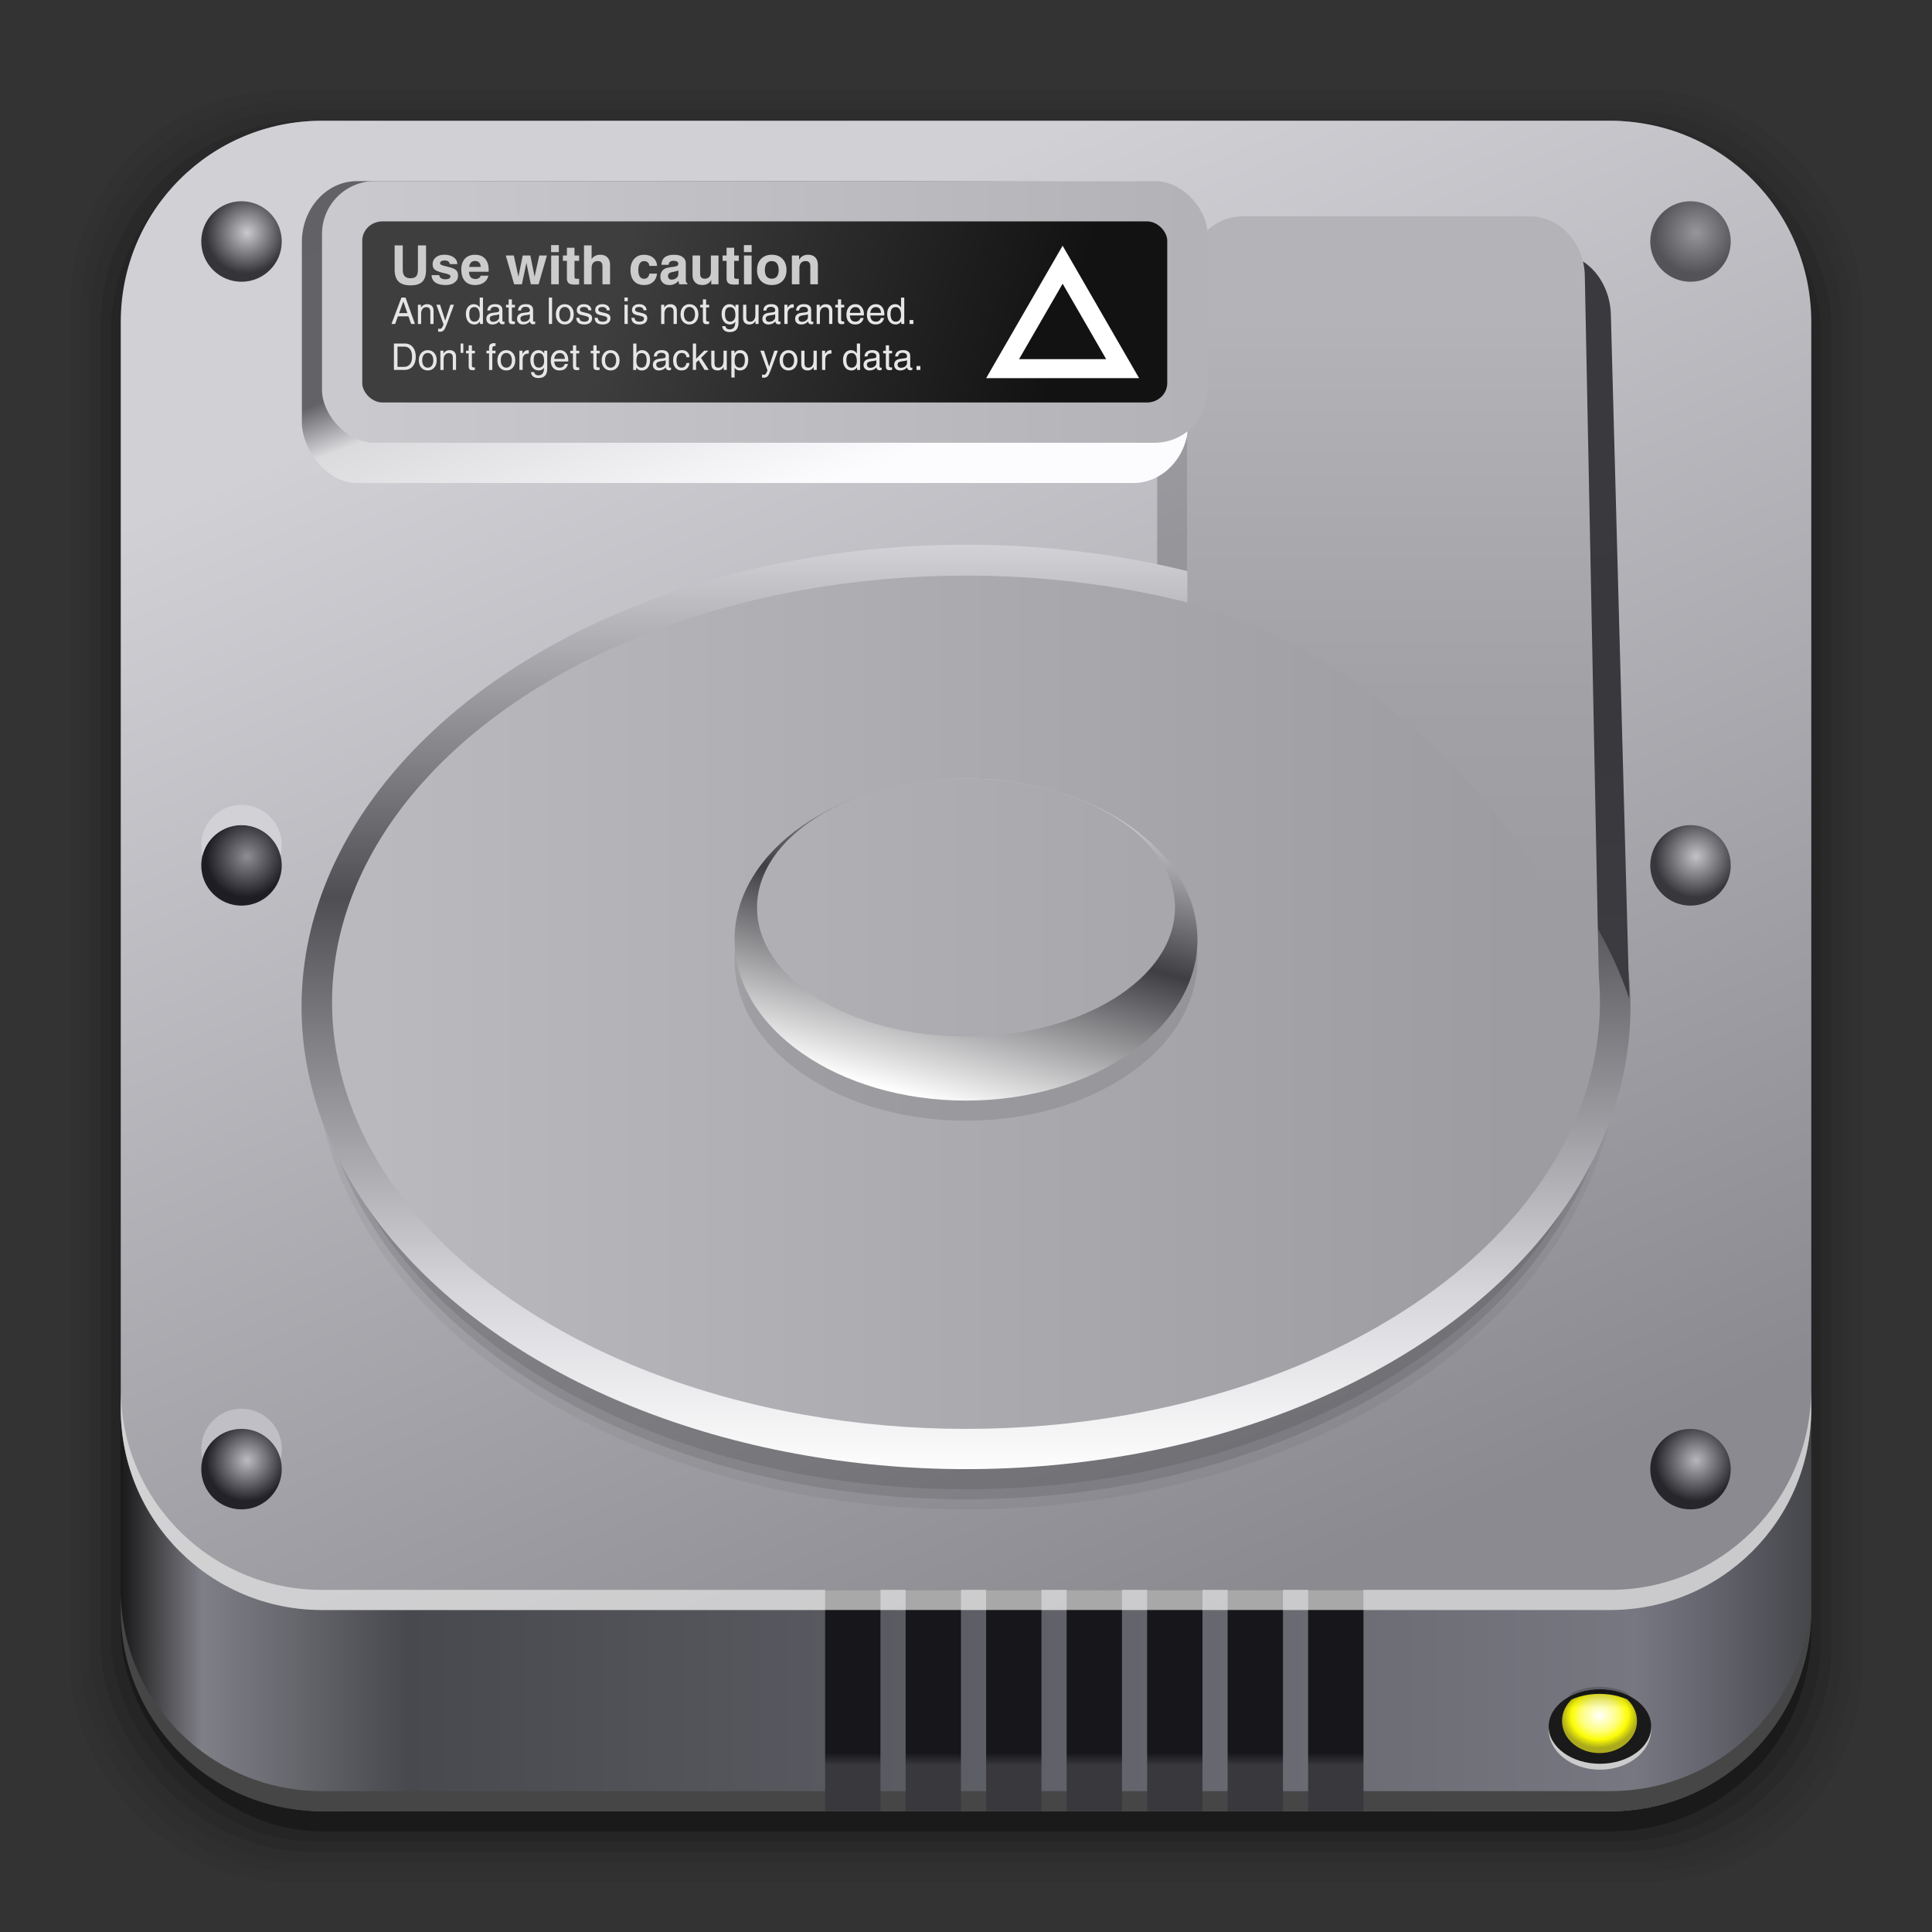 <?xml version="1.0" encoding="UTF-8" standalone="no"?>
<!-- Created with Inkscape (http://www.inkscape.org/) -->

<svg
   xmlns:dc="http://purl.org/dc/elements/1.1/"
   xmlns:cc="http://creativecommons.org/ns#"
   xmlns:rdf="http://www.w3.org/1999/02/22-rdf-syntax-ns#"
   xmlns:svg="http://www.w3.org/2000/svg"
   xmlns="http://www.w3.org/2000/svg"
   xmlns:xlink="http://www.w3.org/1999/xlink"
   xmlns:sodipodi="http://sodipodi.sourceforge.net/DTD/sodipodi-0.dtd"
   xmlns:inkscape="http://www.inkscape.org/namespaces/inkscape"
   width="96"
   height="96"
   id="svg2"
   version="1.1"
   inkscape:version="0.91 r13725"
   sodipodi:docname="drive-harddisk.svg">
  <rect width="100%" height="100%" fill="#333333" stroke="none"/>
  <defs
     id="defs4">
    <linearGradient
       inkscape:collect="always"
       id="linearGradient3603">
      <stop
         style="stop-color:#bcbbc1;stop-opacity:1"
         offset="0"
         id="stop3605" />
      <stop
         style="stop-color:#232228;stop-opacity:1"
         offset="1"
         id="stop3607" />
    </linearGradient>
    <linearGradient
       id="linearGradient3595"
       inkscape:collect="always">
      <stop
         id="stop3597"
         offset="0"
         style="stop-color:#c3c2c7;stop-opacity:1" />
      <stop
         id="stop3599"
         offset="1"
         style="stop-color:#38373c;stop-opacity:1" />
    </linearGradient>
    <linearGradient
       id="linearGradient3589"
       inkscape:collect="always">
      <stop
         id="stop3591"
         offset="0"
         style="stop-color:#97969b;stop-opacity:1" />
      <stop
         id="stop3593"
         offset="1"
         style="stop-color:#545358;stop-opacity:1" />
    </linearGradient>
    <linearGradient
       inkscape:collect="always"
       id="linearGradient4456">
      <stop
         style="stop-color:#17161b;stop-opacity:1"
         offset="0"
         id="stop4458" />
      <stop
         style="stop-color:#39383d;stop-opacity:1"
         offset="1"
         id="stop4460" />
    </linearGradient>
    <linearGradient
       id="linearGradient4407"
       inkscape:collect="always">
      <stop
         id="stop4409"
         offset="0"
         style="stop-color:#3c3b40;stop-opacity:1" />
      <stop
         style="stop-color:#39383d;stop-opacity:1"
         offset="0.353"
         id="stop4411" />
      <stop
         id="stop4413"
         offset="1"
         style="stop-color:#3a393e;stop-opacity:1" />
    </linearGradient>
    <linearGradient
       inkscape:collect="always"
       id="linearGradient4384">
      <stop
         style="stop-color:#9d9ca1;stop-opacity:1"
         offset="0"
         id="stop4386" />
      <stop
         id="stop4397"
         offset="0.353"
         style="stop-color:#a2a1a6;stop-opacity:1" />
      <stop
         style="stop-color:#b4b3b8;stop-opacity:1"
         offset="1"
         id="stop4388" />
    </linearGradient>
    <linearGradient
       id="linearGradient4374"
       inkscape:collect="always">
      <stop
         id="stop4376"
         offset="0"
         style="stop-color:#fefefe;stop-opacity:1" />
      <stop
         style="stop-color:#3f3e43;stop-opacity:1"
         offset="0.539"
         id="stop4380" />
      <stop
         id="stop4378"
         offset="1"
         style="stop-color:#dcdbe0;stop-opacity:1" />
    </linearGradient>
    <linearGradient
       id="linearGradient4354"
       inkscape:collect="always">
      <stop
         id="stop4356"
         offset="0"
         style="stop-color:#fefefe;stop-opacity:1" />
      <stop
         style="stop-color:#d7d6db;stop-opacity:1"
         offset="0.19"
         id="stop4360" />
      <stop
         id="stop4362"
         offset="0.603"
         style="stop-color:#4f4e53;stop-opacity:1" />
      <stop
         id="stop4358"
         offset="1"
         style="stop-color:#dddce1;stop-opacity:1" />
    </linearGradient>
    <linearGradient
       inkscape:collect="always"
       id="linearGradient4342">
      <stop
         style="stop-color:#9d9ca1;stop-opacity:1"
         offset="0"
         id="stop4344" />
      <stop
         style="stop-color:#bab9be;stop-opacity:1"
         offset="1"
         id="stop4346" />
    </linearGradient>
    <linearGradient
       inkscape:collect="always"
       id="linearGradient4334">
      <stop
         style="stop-color:#a8a7ac;stop-opacity:1"
         offset="0"
         id="stop4336" />
      <stop
         style="stop-color:#b0afb4;stop-opacity:1"
         offset="1"
         id="stop4338" />
    </linearGradient>
    <linearGradient
       id="linearGradient4320"
       inkscape:collect="always">
      <stop
         id="stop4322"
         offset="0"
         style="stop-color:#fcfcfe;stop-opacity:1" />
      <stop
         style="stop-color:#dbdbde;stop-opacity:1;"
         offset="0.15"
         id="stop3587" />
      <stop
         style="stop-color:#636267;stop-opacity:1"
         offset="0.188"
         id="stop4326" />
      <stop
         id="stop4328"
         offset="0.609"
         style="stop-color:#616065;stop-opacity:1" />
      <stop
         id="stop4324"
         offset="1"
         style="stop-color:#646368;stop-opacity:1" />
    </linearGradient>
    <linearGradient
       inkscape:collect="always"
       id="linearGradient4299">
      <stop
         style="stop-color:#b3b2b7;stop-opacity:1"
         offset="0"
         id="stop4302" />
      <stop
         style="stop-color:#cac9ce;stop-opacity:1"
         offset="1"
         id="stop4304" />
    </linearGradient>
    <linearGradient
       inkscape:collect="always"
       id="linearGradient4283">
      <stop
         style="stop-color:#121212;stop-opacity:1"
         offset="0"
         id="stop4285" />
      <stop
         style="stop-color:#3f3e3e;stop-opacity:1"
         offset="1"
         id="stop4287" />
    </linearGradient>
    <linearGradient
       inkscape:collect="always"
       id="linearGradient4261">
      <stop
         style="stop-color:#8e8d93;stop-opacity:1"
         offset="0"
         id="stop4263" />
      <stop
         style="stop-color:#1e1d23;stop-opacity:1"
         offset="1"
         id="stop4265" />
    </linearGradient>
    <linearGradient
       id="linearGradient4251"
       inkscape:collect="always">
      <stop
         id="stop4253"
         offset="0"
         style="stop-color:#b7b6bc;stop-opacity:1" />
      <stop
         id="stop4255"
         offset="1"
         style="stop-color:#27262b;stop-opacity:1" />
    </linearGradient>
    <linearGradient
       id="linearGradient4233">
      <stop
         style="stop-color:#121212;stop-opacity:1"
         offset="0"
         id="stop4235" />
      <stop
         id="stop4237"
         offset="0.051"
         style="stop-color:#7f7f87;stop-opacity:1" />
      <stop
         style="stop-color:#48494e;stop-opacity:1"
         offset="0.172"
         id="stop4239" />
      <stop
         id="stop4241"
         offset="0.898"
         style="stop-color:#777781;stop-opacity:1" />
      <stop
         style="stop-color:#64646e;stop-opacity:1"
         offset="0.942"
         id="stop4243" />
      <stop
         style="stop-color:#46474b;stop-opacity:1"
         offset="1"
         id="stop4245" />
    </linearGradient>
    <linearGradient
       inkscape:collect="always"
       id="linearGradient4178">
      <stop
         style="stop-color:#cac9ce;stop-opacity:1"
         offset="0"
         id="stop4180" />
      <stop
         style="stop-color:#353439;stop-opacity:1"
         offset="1"
         id="stop4182" />
    </linearGradient>
    <linearGradient
       inkscape:collect="always"
       id="linearGradient4152">
      <stop
         style="stop-color:#8b8a90;stop-opacity:1"
         offset="0"
         id="stop4154" />
      <stop
         style="stop-color:#d1d0d5;stop-opacity:1"
         offset="1"
         id="stop4156" />
    </linearGradient>
    <linearGradient
       id="linearGradient4146"
       inkscape:collect="always">
      <stop
         id="stop4148"
         offset="0"
         style="stop-color:#ded7e7;stop-opacity:1" />
      <stop
         id="stop4150"
         offset="1"
         style="stop-color:#f3edf7;stop-opacity:1" />
    </linearGradient>
    <linearGradient
       id="linearGradient4130">
      <stop
         id="stop4132"
         offset="0"
         style="stop-color:#000000;stop-opacity:1" />
      <stop
         style="stop-color:#333333;stop-opacity:1"
         offset="0.051"
         id="stop4134" />
      <stop
         id="stop4136"
         offset="0.18"
         style="stop-color:#000000;stop-opacity:1" />
      <stop
         style="stop-color:#000000;stop-opacity:1"
         offset="0.823"
         id="stop4138" />
      <stop
         id="stop4140"
         offset="0.942"
         style="stop-color:#333333;stop-opacity:1" />
      <stop
         id="stop4142"
         offset="1"
         style="stop-color:#000000;stop-opacity:1" />
    </linearGradient>
    <linearGradient
       id="linearGradient4293">
      <stop
         style="stop-color:#3b69a4;stop-opacity:1;"
         offset="0"
         id="stop4295" />
      <stop
         id="stop4301"
         offset="0.128"
         style="stop-color:#3b69a4;stop-opacity:0" />
      <stop
         style="stop-color:#3b69a4;stop-opacity:0"
         offset="0.888"
         id="stop4303" />
      <stop
         style="stop-color:#3b69a4;stop-opacity:1;"
         offset="1"
         id="stop4297" />
    </linearGradient>
    <linearGradient
       id="linearGradient3059">
      <stop
         style="stop-color:#101018;stop-opacity:1"
         offset="0"
         id="stop3061" />
      <stop
         id="stop4042"
         offset="0.051"
         style="stop-color:#212442;stop-opacity:1" />
      <stop
         style="stop-color:#100c18;stop-opacity:1"
         offset="0.18"
         id="stop4044" />
      <stop
         id="stop3352"
         offset="0.823"
         style="stop-color:#100c18;stop-opacity:1" />
      <stop
         style="stop-color:#212442;stop-opacity:1;"
         offset="0.942"
         id="stop3354" />
      <stop
         style="stop-color:#101018;stop-opacity:1"
         offset="1"
         id="stop3064" />
    </linearGradient>
    <linearGradient
       inkscape:collect="always"
       id="linearGradient3048">
      <stop
         style="stop-color:#c16d16;stop-opacity:1"
         offset="0"
         id="stop3050" />
      <stop
         style="stop-color:#ff8e31;stop-opacity:1"
         offset="1"
         id="stop3052" />
    </linearGradient>
    <linearGradient
       inkscape:collect="always"
       id="linearGradient3119">
      <stop
         style="stop-color:#92948f;stop-opacity:0"
         offset="0"
         id="stop3121" />
      <stop
         id="stop3123"
         offset="0.428"
         style="stop-color:#9b9e98;stop-opacity:1" />
      <stop
         style="stop-color:#939690;stop-opacity:0"
         offset="1"
         id="stop3125" />
    </linearGradient>
    <linearGradient
       id="linearGradient3073"
       inkscape:collect="always">
      <stop
         id="stop3075"
         offset="0"
         style="stop-color:#ffffff;stop-opacity:0" />
      <stop
         style="stop-color:#ffffff;stop-opacity:1"
         offset="0.459"
         id="stop3085" />
      <stop
         id="stop3083"
         offset="1"
         style="stop-color:#ffffff;stop-opacity:0" />
    </linearGradient>
    <linearGradient
       inkscape:collect="always"
       id="linearGradient3047">
      <stop
         style="stop-color:#000000;stop-opacity:1"
         offset="0"
         id="stop3049" />
      <stop
         id="stop3055"
         offset="0.061"
         style="stop-color:#1a1a1a;stop-opacity:1" />
      <stop
         style="stop-color:#333333;stop-opacity:1"
         offset="0.165"
         id="stop3057" />
      <stop
         id="stop3059"
         offset="0.554"
         style="stop-color:#4d4d4d;stop-opacity:1" />
      <stop
         style="stop-color:#999999;stop-opacity:1"
         offset="1"
         id="stop3051" />
    </linearGradient>
    <linearGradient
       id="linearGradient3041"
       inkscape:collect="always">
      <stop
         id="stop3043"
         offset="0"
         style="stop-color:#1a1a1a;stop-opacity:1" />
      <stop
         id="stop3045"
         offset="1"
         style="stop-color:#808080;stop-opacity:1" />
    </linearGradient>
    <linearGradient
       inkscape:collect="always"
       id="linearGradient3029">
      <stop
         style="stop-color:#333333;stop-opacity:1"
         offset="0"
         id="stop3031" />
      <stop
         style="stop-color:#e0e0dd;stop-opacity:0;"
         offset="1"
         id="stop3033" />
    </linearGradient>
    <linearGradient
       inkscape:collect="always"
       xlink:href="#linearGradient3029"
       id="linearGradient3035"
       x1="35.355"
       y1="1030.362"
       x2="35.355"
       y2="975.333"
       gradientUnits="userSpaceOnUse"
       gradientTransform="matrix(1.164,0,0,1.164,-7.863,-164.236)" />
    <linearGradient
       inkscape:collect="always"
       xlink:href="#linearGradient3041"
       id="linearGradient3039"
       gradientUnits="userSpaceOnUse"
       x1="35.355"
       y1="1030.362"
       x2="35.355"
       y2="975.333"
       gradientTransform="matrix(1.122,0,0,1.122,-5.85,-122.188)" />
    <linearGradient
       inkscape:collect="always"
       xlink:href="#linearGradient3047"
       id="linearGradient3053"
       x1="40"
       y1="1043.434"
       x2="39.286"
       y2="972.333"
       gradientUnits="userSpaceOnUse" />
    <linearGradient
       inkscape:collect="always"
       xlink:href="#linearGradient3073"
       id="linearGradient3113"
       gradientUnits="userSpaceOnUse"
       gradientTransform="translate(0,-956.362)"
       x1="14.869"
       y1="978.904"
       x2="24.527"
       y2="969.247" />
    <linearGradient
       inkscape:collect="always"
       xlink:href="#linearGradient3073"
       id="linearGradient3115"
       gradientUnits="userSpaceOnUse"
       gradientTransform="matrix(-1,0,0,1,96,-956.362)"
       x1="15.152"
       y1="978.621"
       x2="26.264"
       y2="967.509" />
    <linearGradient
       inkscape:collect="always"
       xlink:href="#linearGradient3119"
       id="linearGradient3117"
       gradientUnits="userSpaceOnUse"
       gradientTransform="translate(0,-956.362)"
       x1="13.132"
       y1="980.641"
       x2="25.55"
       y2="967.866" />
    <linearGradient
       inkscape:collect="always"
       xlink:href="#linearGradient3119"
       id="linearGradient3129"
       gradientUnits="userSpaceOnUse"
       gradientTransform="matrix(-1,0,0,1,96,0)"
       x1="13.132"
       y1="980.641"
       x2="25.55"
       y2="967.866" />
    <linearGradient
       inkscape:collect="always"
       xlink:href="#linearGradient3048"
       id="linearGradient3054"
       x1="49.268"
       y1="996.573"
       x2="49.268"
       y2="1045.863"
       gradientUnits="userSpaceOnUse" />
    <linearGradient
       inkscape:collect="always"
       xlink:href="#linearGradient3048"
       id="linearGradient3058"
       x1="115.803"
       y1="985.472"
       x2="115.803"
       y2="1033.554"
       gradientUnits="userSpaceOnUse" />
    <linearGradient
       inkscape:collect="always"
       xlink:href="#linearGradient4233"
       id="linearGradient4128"
       gradientUnits="userSpaceOnUse"
       x1="5.739"
       y1="1046.023"
       x2="89.903"
       y2="1046.023" />
    <linearGradient
       inkscape:collect="always"
       xlink:href="#linearGradient4146"
       id="linearGradient4144"
       gradientUnits="userSpaceOnUse"
       x1="48.543"
       y1="1030.626"
       x2="48.543"
       y2="963.97"
       gradientTransform="matrix(0.976,0,0,0.976,0.171,25.18)" />
    <linearGradient
       inkscape:collect="always"
       xlink:href="#linearGradient4152"
       id="linearGradient4158"
       x1="67.761"
       y1="1033.56"
       x2="40.011"
       y2="967.998"
       gradientUnits="userSpaceOnUse" />
    <radialGradient
       inkscape:collect="always"
       xlink:href="#linearGradient3589"
       id="radialGradient4186"
       cx="-18.219"
       cy="85.049"
       fx="-18.219"
       fy="85.049"
       r="3.266"
       gradientUnits="userSpaceOnUse"
       gradientTransform="matrix(0.444,-0.444,0.433,0.433,55.543,923.009)" />
    <linearGradient
       inkscape:collect="always"
       xlink:href="#linearGradient4146"
       id="linearGradient4193"
       gradientUnits="userSpaceOnUse"
       gradientTransform="matrix(0.976,0,0,0.976,0.171,25.18)"
       x1="48.543"
       y1="1030.626"
       x2="48.543"
       y2="963.97" />
    <linearGradient
       inkscape:collect="always"
       xlink:href="#linearGradient4130"
       id="linearGradient4213"
       gradientUnits="userSpaceOnUse"
       x1="7.772"
       y1="1046.023"
       x2="87.516"
       y2="1046.023"
       gradientTransform="translate(0,-956.362)" />
    <linearGradient
       inkscape:collect="always"
       xlink:href="#linearGradient4146"
       id="linearGradient4241"
       gradientUnits="userSpaceOnUse"
       gradientTransform="matrix(0.976,0,0,0.976,1.171,-932.183)"
       x1="48.543"
       y1="1030.626"
       x2="48.543"
       y2="963.97" />
    <radialGradient
       inkscape:collect="always"
       xlink:href="#linearGradient4251"
       id="radialGradient4249"
       gradientUnits="userSpaceOnUse"
       gradientTransform="matrix(0.444,-0.444,0.433,0.433,55.543,984.009)"
       cx="-18.219"
       cy="85.049"
       fx="-18.219"
       fy="85.049"
       r="3.266" />
    <radialGradient
       inkscape:collect="always"
       xlink:href="#linearGradient3595"
       id="radialGradient4259"
       gradientUnits="userSpaceOnUse"
       gradientTransform="matrix(0.444,-0.444,0.433,0.433,55.543,954.009)"
       cx="-18.219"
       cy="85.049"
       fx="-18.219"
       fy="85.049"
       r="3.266" />
    <radialGradient
       inkscape:collect="always"
       xlink:href="#linearGradient4178"
       id="radialGradient4273"
       gradientUnits="userSpaceOnUse"
       gradientTransform="matrix(0.444,-0.444,0.433,0.433,-16.457,923.009)"
       cx="-18.219"
       cy="85.049"
       fx="-18.219"
       fy="85.049"
       r="3.266" />
    <radialGradient
       inkscape:collect="always"
       xlink:href="#linearGradient3603"
       id="radialGradient4275"
       gradientUnits="userSpaceOnUse"
       gradientTransform="matrix(0.444,-0.444,0.433,0.433,-16.457,984.009)"
       cx="-18.219"
       cy="85.049"
       fx="-18.219"
       fy="85.049"
       r="3.266" />
    <radialGradient
       inkscape:collect="always"
       xlink:href="#linearGradient4261"
       id="radialGradient4277"
       gradientUnits="userSpaceOnUse"
       gradientTransform="matrix(0.444,-0.444,0.433,0.433,-16.457,954.009)"
       cx="-18.219"
       cy="85.049"
       fx="-18.219"
       fy="85.049"
       r="3.266" />
    <linearGradient
       inkscape:collect="always"
       xlink:href="#linearGradient4283"
       id="linearGradient4297"
       gradientUnits="userSpaceOnUse"
       gradientTransform="matrix(1.009,0,0,0.96,-0.049,38.814)"
       x1="52.326"
       y1="973.873"
       x2="31.113"
       y2="967.863" />
    <linearGradient
       inkscape:collect="always"
       xlink:href="#linearGradient4299"
       id="linearGradient4306"
       x1="58.142"
       y1="971.415"
       x2="18.29"
       y2="971.415"
       gradientUnits="userSpaceOnUse"
       gradientTransform="matrix(1.048,0,0,1.182,-1.81,-176.702)" />
    <linearGradient
       inkscape:collect="always"
       xlink:href="#linearGradient4320"
       id="linearGradient4312"
       x1="42.257"
       y1="980.305"
       x2="13.481"
       y2="910.564"
       gradientUnits="userSpaceOnUse"
       gradientTransform="matrix(0.958,0,0,0.882,1.583,115.337)" />
    <linearGradient
       inkscape:collect="always"
       xlink:href="#linearGradient4374"
       id="linearGradient4340"
       x1="48.657"
       y1="1011.702"
       x2="53.033"
       y2="995.372"
       gradientUnits="userSpaceOnUse" />
    <linearGradient
       inkscape:collect="always"
       xlink:href="#linearGradient4354"
       id="linearGradient4348"
       x1="53.49"
       y1="1029.633"
       x2="53.49"
       y2="982.06"
       gradientUnits="userSpaceOnUse" />
    <linearGradient
       inkscape:collect="always"
       xlink:href="#linearGradient4342"
       id="linearGradient4352"
       gradientUnits="userSpaceOnUse"
       x1="76.328"
       y1="1005.35"
       x2="17.11"
       y2="1005.35"
       gradientTransform="matrix(0.954,0,0,0.923,2.204,77.229)" />
    <linearGradient
       inkscape:collect="always"
       xlink:href="#linearGradient4334"
       id="linearGradient4372"
       gradientUnits="userSpaceOnUse"
       x1="58.076"
       y1="1003.984"
       x2="39.1"
       y2="1003.984"
       gradientTransform="matrix(0.903,0,0,0.801,4.659,197.889)" />
    <linearGradient
       inkscape:collect="always"
       xlink:href="#linearGradient4384"
       id="linearGradient4390"
       x1="69.75"
       y1="1001.112"
       x2="69.75"
       y2="972.112"
       gradientUnits="userSpaceOnUse"
       gradientTransform="translate(0,-956.362)" />
    <linearGradient
       inkscape:collect="always"
       xlink:href="#linearGradient4407"
       id="linearGradient4405"
       gradientUnits="userSpaceOnUse"
       gradientTransform="translate(2,2.411)"
       x1="69.75"
       y1="1001.112"
       x2="69.75"
       y2="972.112" />
    <linearGradient
       inkscape:collect="always"
       xlink:href="#linearGradient4456"
       id="linearGradient4462"
       x1="69.191"
       y1="87.105"
       x2="69.191"
       y2="87.729"
       gradientUnits="userSpaceOnUse"
       gradientTransform="translate(-3.875,956.362)" />
    <linearGradient
       inkscape:collect="always"
       xlink:href="#linearGradient4312-8"
       id="linearGradient4849"
       gradientUnits="userSpaceOnUse"
       x1="105.668"
       y1="1039.723"
       x2="105.668"
       y2="1040.43" />
    <linearGradient
       id="linearGradient4312-8"
       inkscape:collect="always">
      <stop
         id="stop4314"
         offset="0"
         style="stop-color:#000000;stop-opacity:0.2" />
      <stop
         id="stop4316"
         offset="1"
         style="stop-color:#000000;stop-opacity:0;" />
    </linearGradient>
    <clipPath
       clipPathUnits="userSpaceOnUse"
       id="clipPath4322-6">
      <ellipse
         ry="1.519"
         rx="1.922"
         cy="1041.1"
         cx="105.575"
         style="opacity:1;fill:url(#linearGradient4302);fill-opacity:1;stroke:none"
         id="ellipse4324-9" />
    </clipPath>
    <radialGradient
       inkscape:collect="always"
       xlink:href="#linearGradient4285-3"
       id="radialGradient4283-2"
       gradientUnits="userSpaceOnUse"
       gradientTransform="matrix(0.312,-0.312,0.304,0.304,85.566,1008.88)"
       cx="-18.64"
       cy="84.967"
       fx="-18.64"
       fy="84.967"
       r="3.266" />
    <linearGradient
       id="linearGradient4285-3"
       inkscape:collect="always">
      <stop
         id="stop4287-1"
         offset="0"
         style="stop-color:#ffffff;stop-opacity:1" />
      <stop
         style="stop-color:#fefe7d;stop-opacity:1"
         offset="0.488"
         id="stop4293-3" />
      <stop
         style="stop-color:#fcfc06;stop-opacity:1"
         offset="0.752"
         id="stop4291-1" />
      <stop
         id="stop4289-2"
         offset="1"
         style="stop-color:#aaaa1c;stop-opacity:1" />
    </linearGradient>
    <clipPath
       clipPathUnits="userSpaceOnUse"
       id="clipPath4330-8">
      <ellipse
         ry="1.519"
         rx="1.922"
         cy="1041.1"
         cx="105.575"
         style="opacity:1;fill:url(#linearGradient4302);fill-opacity:1;stroke:none"
         id="ellipse4332-7" />
    </clipPath>
  </defs>
  <sodipodi:namedview
     id="base"
     pagecolor="#ffffff"
     bordercolor="#666666"
     borderopacity="1.0"
     inkscape:pageopacity="0.0"
     inkscape:pageshadow="2"
     inkscape:zoom="2.8284271"
     inkscape:cx="142.42145"
     inkscape:cy="44.606039"
     inkscape:document-units="px"
     inkscape:current-layer="layer1"
     showgrid="false"
     inkscape:window-width="1360"
     inkscape:window-height="713"
     inkscape:window-x="0"
     inkscape:window-y="29"
     inkscape:window-maximized="1"
     showguides="true"
     inkscape:guide-bbox="true" />
  <g
     inkscape:label="Layer 1"
     inkscape:groupmode="layer"
     id="layer1"
     transform="translate(0,-956.362)">
    <rect
       style="opacity:0.05;fill:#000000;fill-opacity:1;stroke:none"
       id="rect3826"
       width="89"
       height="89"
       x="3.5"
       y="960.862"
       rx="10.595"
       ry="10.595" />
    <g
       id="g3041">
      <rect
         style="opacity:0.05;fill:#000000;fill-opacity:1;stroke:none"
         id="rect3824"
         width="88"
         height="88"
         x="4"
         y="961.362"
         rx="10.476"
         ry="10.476" />
      <rect
         ry="10.357"
         rx="10.357"
         y="961.862"
         x="4.5"
         height="87"
         width="87"
         id="rect3822"
         style="opacity:0.05;fill:#000000;fill-opacity:1;stroke:none" />
      <rect
         style="opacity:0.1;fill:#000000;fill-opacity:1;stroke:none"
         id="rect3820"
         width="86"
         height="86"
         x="5"
         y="962.362"
         rx="10.238"
         ry="10.238" />
      <rect
         ry="10.119"
         rx="10.119"
         y="962.862"
         x="5.5"
         height="85"
         width="85"
         id="rect3818"
         style="opacity:0.1;fill:#000000;fill-opacity:1;stroke:none" />
      <rect
         style="opacity:0.3;fill:#000000;fill-opacity:1;stroke:none"
         id="rect3131"
         width="84"
         height="84"
         x="6"
         y="963.362"
         rx="10"
         ry="10" />
    </g>
    <rect
       ry="10"
       rx="10"
       y="962.362"
       x="6"
       height="84"
       width="84"
       id="rect3036"
       style="fill:url(#linearGradient4128);fill-opacity:1;stroke:none" />
    <path
       style="fill:url(#linearGradient4158);fill-opacity:1;stroke:none"
       d="m 16,962.362 64,0 c 5.54,0 10,4.46 10,10 l 0,54 c 0,5.54 -4.46,10 -10,10 l -64,0 c -5.54,0 -10,-4.46 -10,-10 l 0,-54 c 0,-5.54 4.46,-10 10,-10 z"
       id="rect4125"
       inkscape:connector-curvature="0"
       sodipodi:nodetypes="sssssssss" />
    <ellipse
       style="opacity:0.05;fill:#000000;fill-opacity:1;stroke:none;stroke-width:1.5;stroke-miterlimit:4;stroke-dasharray:none"
       id="ellipse4364"
       cx="48"
       cy="1008.395"
       rx="32.397"
       ry="22.967" />
    <ellipse
       style="opacity:0.1;fill:#000000;fill-opacity:1;stroke:none;stroke-width:1.5;stroke-miterlimit:4;stroke-dasharray:none"
       id="ellipse4368"
       cx="48"
       cy="1007.895"
       rx="32.309"
       ry="22.967" />
    <circle
       style="fill:url(#radialGradient4186);fill-opacity:1;stroke:none"
       id="path4176"
       cx="84"
       cy="968.362"
       r="2" />
    <circle
       r="2"
       cy="1029.362"
       cx="84"
       id="circle4247"
       style="fill:url(#radialGradient4249);fill-opacity:1;stroke:none" />
    <circle
       style="fill:url(#radialGradient4259);fill-opacity:1;stroke:none"
       id="circle4257"
       cx="84"
       cy="999.362"
       r="2" />
    <circle
       r="2"
       cy="968.362"
       cx="12"
       id="circle4267"
       style="fill:url(#radialGradient4273);fill-opacity:1;stroke:none" />
    <path
       style="fill:#c0bfc5;fill-opacity:1;stroke:none"
       d="M 12 70 A 2 2 0 0 0 10 72 A 2 2 0 0 0 10.064 72.504 A 2 2 0 0 1 12 71 A 2 2 0 0 1 13.936 72.496 A 2 2 0 0 0 14 72 A 2 2 0 0 0 12 70 z "
       id="circle4458"
       transform="translate(0,956.362)" />
    <circle
       style="fill:url(#radialGradient4275);fill-opacity:1;stroke:none"
       id="circle4269"
       cx="12"
       cy="1029.362"
       r="2" />
    <circle
       r="2"
       cy="999.362"
       cx="12"
       id="circle4271"
       style="fill:url(#radialGradient4277);fill-opacity:1;stroke:none" />
    <ellipse
       ry="22.967"
       rx="32.309"
       cy="1007.395"
       cx="48"
       id="ellipse4366"
       style="opacity:0.1;fill:#000000;fill-opacity:1;stroke:none;stroke-width:1.5;stroke-miterlimit:4;stroke-dasharray:none" />
    <rect
       style="opacity:0.2;fill:#000000;fill-opacity:1;stroke:none;stroke-width:1.5;stroke-miterlimit:4;stroke-dasharray:none"
       id="rect4423"
       width="1.5"
       height="7.945"
       x="57.5"
       y="977.431"
       rx="0"
       ry="0" />
    <ellipse
       ry="22.967"
       rx="33.016"
       cy="1006.395"
       cx="48"
       id="ellipse4332"
       style="opacity:1;fill:url(#linearGradient4348);fill-opacity:1;stroke:none;stroke-width:1.5;stroke-miterlimit:4;stroke-dasharray:none" />
    <path
       id="path4403"
       d="M 63.744,969.515 C 62.225,969.574 61,970.865 61,972.542 l 0,16.185 c 9.973,2.51 17.636,10.272 19.957,17.266 l -0.914,-33.982 c -0.038,-1.677 -1.225,-3.087 -2.744,-3.027 z"
       style="opacity:1;fill:url(#linearGradient4405);fill-opacity:1;stroke:none;stroke-width:1.5;stroke-miterlimit:4;stroke-dasharray:none"
       inkscape:connector-curvature="0"
       sodipodi:nodetypes="sscccss" />
    <ellipse
       style="opacity:1;fill:url(#linearGradient4352);fill-opacity:1;stroke:none;stroke-width:1.5;stroke-miterlimit:4;stroke-dasharray:none"
       id="ellipse4350"
       cx="48"
       cy="1006.163"
       rx="31.5"
       ry="21.2" />
    <ellipse
       ry="8"
       rx="11.5"
       cy="1004.05"
       cx="48"
       id="ellipse4415"
       style="opacity:0.1;fill:#000000;fill-opacity:1;stroke:none;stroke-width:1.5;stroke-miterlimit:4;stroke-dasharray:none" />
    <ellipse
       style="opacity:1;fill:url(#linearGradient4340);fill-opacity:1;stroke:none;stroke-width:1.5;stroke-miterlimit:4;stroke-dasharray:none"
       id="path4330"
       cx="48"
       cy="1003.05"
       rx="11.5"
       ry="8" />
    <ellipse
       ry="6.409"
       rx="10.384"
       cy="1001.459"
       cx="48"
       id="ellipse4370"
       style="opacity:1;fill:url(#linearGradient4372);fill-opacity:1;stroke:none;stroke-width:1.5;stroke-miterlimit:4;stroke-dasharray:none" />
    <rect
       style="opacity:1;fill:url(#linearGradient4312);fill-opacity:1;stroke:none;stroke-width:1.5;stroke-miterlimit:4;stroke-dasharray:none"
       id="rect4308"
       width="44.055"
       height="15"
       x="15"
       y="965.362"
       rx="2.743"
       ry="3.028" />
    <path
       style="opacity:1;fill:url(#linearGradient4390);fill-opacity:1;stroke:none;stroke-width:1.5;stroke-miterlimit:4;stroke-dasharray:none"
       d="M 61.744,10.75 C 60.224,10.75 59,12.1 59,13.777 l 0,16.186 c 9.972,2.51 18.137,12.351 20.458,19.344 L 78.75,13.777 C 78.75,12.1 77.526,10.75 76.006,10.75 Z"
       id="rect4382"
       inkscape:connector-curvature="0"
       sodipodi:nodetypes="sscccss"
       transform="translate(0,956.362)" />
    <rect
       ry="2.624"
       rx="2.624"
       y="965.362"
       x="16"
       height="13"
       width="44"
       id="rect4295"
       style="opacity:1;fill:url(#linearGradient4306);fill-opacity:1;stroke:none;stroke-width:1.5;stroke-miterlimit:4;stroke-dasharray:none" />
    <rect
       style="opacity:1;fill:url(#linearGradient4297);fill-opacity:1;stroke:none;stroke-width:1.5;stroke-miterlimit:4;stroke-dasharray:none"
       id="rect4279"
       width="40"
       height="9"
       x="18"
       y="967.362"
       rx="1.009"
       ry="0.96" />
    <g
       style="font-style:normal;font-weight:normal;font-size:2.99px;line-height:125%;font-family:sans-serif;letter-spacing:0px;word-spacing:0px;fill:#cccccc;fill-opacity:1;stroke:none;stroke-width:1px;stroke-linecap:butt;stroke-linejoin:miter;stroke-opacity:1"
       id="text4464"
       transform="matrix(0.798,0,0,0.798,-15.629,193.381)">
      <g
         style="font-style:normal;font-variant:normal;font-weight:normal;font-stretch:normal;font-size:40px;line-height:125%;font-family:Helvetica;-inkscape-font-specification:Helvetica;letter-spacing:0px;word-spacing:0px;fill:#cccccc;fill-opacity:1;stroke:none;stroke-width:1px;stroke-linecap:butt;stroke-linejoin:miter;stroke-opacity:1"
         id="text4487" />
      <g
         style="font-style:normal;font-weight:normal;font-size:3.374px;line-height:125%;font-family:sans-serif;letter-spacing:0px;word-spacing:0px;fill:#cccccc;fill-opacity:1;stroke:none;stroke-width:1px;stroke-linecap:butt;stroke-linejoin:miter;stroke-opacity:1"
         id="text4491">
        <path
           d="m 46.114,972.906 q 0.002,0.519 -0.229,0.75 -0.229,0.229 -0.748,0.229 -0.497,0 -0.738,-0.239 -0.239,-0.241 -0.241,-0.74 l 0,-1.509 0,0 0.252,0 0.254,0 0,0 0,1.525 q 0,0.26 0.117,0.39 0.119,0.13 0.356,0.13 0.254,0 0.362,-0.119 0.109,-0.12 0.109,-0.402 l 0,-1.525 0,0 0.252,0 0.254,0 0,0 0,1.509 z"
           style="font-style:normal;font-variant:normal;font-weight:bold;font-stretch:normal;font-family:Helvetica;-inkscape-font-specification:'Helvetica Bold';fill:#cccccc;fill-opacity:1"
           id="path4312" />
        <path
           d="m 47.589,972.563 0,0 q 0,-0.104 -0.086,-0.166 -0.086,-0.063 -0.227,-0.063 -0.137,0 -0.214,0.048 -0.076,0.046 -0.076,0.13 0,0.059 0.087,0.102 0.086,0.041 0.305,0.091 0.435,0.097 0.582,0.213 0.147,0.115 0.147,0.362 0,0.264 -0.214,0.425 -0.213,0.16 -0.562,0.16 -0.413,0 -0.638,-0.158 -0.222,-0.158 -0.237,-0.461 l 0,0 0.481,0 0,0 q 0.005,0.124 0.109,0.194 0.105,0.069 0.285,0.069 0.142,0 0.221,-0.048 0.081,-0.049 0.081,-0.137 0,-0.061 -0.077,-0.104 -0.077,-0.041 -0.272,-0.084 -0.455,-0.102 -0.608,-0.216 -0.153,-0.112 -0.153,-0.348 0,-0.267 0.198,-0.43 0.199,-0.165 0.524,-0.165 0.366,0 0.59,0.161 0.224,0.16 0.224,0.423 l 0,0 -0.468,0 z"
           style="font-style:normal;font-variant:normal;font-weight:bold;font-stretch:normal;font-family:Helvetica;-inkscape-font-specification:'Helvetica Bold';fill:#cccccc;fill-opacity:1"
           id="path4314" />
        <path
           d="m 49.162,973.865 q -0.409,0 -0.631,-0.252 -0.221,-0.252 -0.221,-0.718 0,-0.43 0.226,-0.672 0.226,-0.244 0.626,-0.244 0.41,0 0.631,0.249 0.222,0.247 0.222,0.705 0.003,0.053 -0.008,0.107 l 0,0 -1.221,0 0,0 q 0.016,0.212 0.094,0.318 0.099,0.132 0.329,0.132 0.107,0 0.198,-0.061 0.092,-0.061 0.11,-0.147 l 0,0 0.481,0 0,0 q -0.061,0.273 -0.283,0.428 -0.221,0.155 -0.553,0.155 z m 0.361,-1.127 0,0 q -0.016,-0.161 -0.086,-0.252 -0.091,-0.12 -0.282,-0.12 -0.183,0 -0.278,0.14 -0.059,0.089 -0.086,0.232 l 0,0 0.731,0 z"
           style="font-style:normal;font-variant:normal;font-weight:bold;font-stretch:normal;font-family:Helvetica;-inkscape-font-specification:'Helvetica Bold';fill:#cccccc;fill-opacity:1"
           id="path4316" />
        <path
           d="m 51.6,973.818 -0.521,-1.792 0,0 0.25,0 0.25,0 0,0 0.287,1.316 0,0 0,0 0.269,-1.316 0.236,0 0.237,0 0.265,1.319 0,0 0,0 0.292,-1.319 0,0 0.237,0 0.239,0 0,0 -0.519,1.792 -0.241,0 -0.242,0 -0.275,-1.334 0,0 0,0 -0.282,1.334 -0.241,0 -0.242,0 z"
           style="font-style:normal;font-variant:normal;font-weight:bold;font-stretch:normal;font-family:Helvetica;-inkscape-font-specification:'Helvetica Bold';fill:#cccccc;fill-opacity:1"
           id="path4318" />
        <path
           d="m 53.906,973.818 0,-1.792 0,0 0.236,0 0.237,0 0,0 0,1.792 0,0 -0.236,0 -0.237,0 0,0 z m -0.005,-2.44 0.481,0 0,0.438 -0.481,0 0,-0.438 z"
           style="font-style:normal;font-variant:normal;font-weight:bold;font-stretch:normal;font-family:Helvetica;-inkscape-font-specification:'Helvetica Bold';fill:#cccccc;fill-opacity:1"
           id="path4320" />
        <path
           d="m 55.647,973.828 q -0.119,0.01 -0.292,0.01 -0.25,0 -0.361,-0.089 -0.109,-0.091 -0.109,-0.295 l 0,-1.097 0,0 -0.249,0 0,-0.331 0.249,0 0,0 0,-0.483 0.473,0 0,0.483 0,0 0.288,0 0,0.331 -0.288,0 0,0 0,1.018 q 0,0.063 0.036,0.082 0.038,0.02 0.155,0.02 l 0.097,0 0,0.351 z"
           style="font-style:normal;font-variant:normal;font-weight:bold;font-stretch:normal;font-family:Helvetica;-inkscape-font-specification:'Helvetica Bold';fill:#cccccc;fill-opacity:1"
           id="path4322" />
        <path
           d="m 55.95,973.818 0,-2.422 0,0 0.236,0 0.237,0 0,0 0,0.857 0,0 0,0 0.038,-0.053 q 0.175,-0.222 0.507,-0.222 0.283,0 0.443,0.168 0.161,0.168 0.161,0.466 l 0,1.206 0,0 -0.236,0 -0.237,0 0,0 0,-1.12 q 0,-0.166 -0.072,-0.245 -0.071,-0.081 -0.219,-0.081 -0.186,0 -0.287,0.112 -0.099,0.112 -0.099,0.323 l 0,0 0,1.011 0,0 -0.236,0 -0.237,0 0,0 z"
           style="font-style:normal;font-variant:normal;font-weight:bold;font-stretch:normal;font-family:Helvetica;-inkscape-font-specification:'Helvetica Bold';fill:#cccccc;fill-opacity:1"
           id="path4324" />
        <path
           d="m 60.497,973.155 0,0 q -0.036,0.334 -0.249,0.522 -0.213,0.188 -0.553,0.188 -0.407,0 -0.629,-0.242 -0.221,-0.242 -0.221,-0.69 0,-0.438 0.229,-0.695 0.231,-0.259 0.621,-0.259 0.346,0 0.567,0.191 0.221,0.191 0.236,0.502 l 0,0 -0.481,0 0,0 q -0.007,-0.133 -0.096,-0.216 -0.087,-0.082 -0.226,-0.082 -0.178,0 -0.272,0.143 -0.092,0.142 -0.092,0.415 0,0.267 0.092,0.407 0.094,0.138 0.272,0.138 0.128,0 0.217,-0.089 0.089,-0.089 0.104,-0.234 l 0,0 0.481,0 z"
           style="font-style:normal;font-variant:normal;font-weight:bold;font-stretch:normal;font-family:Helvetica;-inkscape-font-specification:'Helvetica Bold';fill:#cccccc;fill-opacity:1"
           id="path4326" />
        <path
           d="m 61.256,973.865 q -0.249,0 -0.4,-0.142 -0.152,-0.143 -0.152,-0.376 0,-0.245 0.137,-0.392 0.137,-0.148 0.399,-0.186 l 0.311,-0.043 q 0.122,-0.017 0.203,-0.056 0.035,-0.017 0.053,-0.059 0.02,-0.043 0.015,-0.087 -0.01,-0.076 -0.077,-0.119 -0.081,-0.051 -0.232,-0.051 -0.135,0 -0.211,0.066 -0.076,0.066 -0.081,0.186 l 0,0 -0.453,0 0,0 q 0.015,-0.315 0.214,-0.471 0.199,-0.156 0.585,-0.156 0.334,0 0.527,0.142 0.194,0.14 0.194,0.384 l 0,1.002 q 0,0.12 0.02,0.17 0.02,0.048 0.079,0.076 l 0,0.002 0,0.064 -0.255,0 -0.255,0 0,0 q -0.031,-0.109 -0.041,-0.212 l -0.002,-0.003 q -0.222,0.264 -0.577,0.264 z m 0.568,-0.708 0,-0.206 0,0 q -0.082,0.046 -0.217,0.074 l -0.175,0.033 q -0.124,0.023 -0.188,0.086 -0.064,0.061 -0.064,0.155 0,0.107 0.058,0.168 0.058,0.061 0.161,0.061 0.227,0 0.362,-0.16 0.026,-0.031 0.044,-0.092 0.018,-0.061 0.018,-0.119 z"
           style="font-style:normal;font-variant:normal;font-weight:bold;font-stretch:normal;font-family:Helvetica;-inkscape-font-specification:'Helvetica Bold';fill:#cccccc;fill-opacity:1"
           id="path4328" />
        <path
           d="m 63.18,972.026 0,1.122 q 0,0.165 0.071,0.244 0.071,0.079 0.217,0.079 0.184,0 0.283,-0.112 0.099,-0.112 0.099,-0.323 l 0,0 0,-1.01 0,0 0.236,0 0.237,0 0,0 0,1.792 0,0 -0.224,0 -0.226,0 0,0 0,-0.269 0,0 0,0 q -0.025,0.049 -0.059,0.092 -0.175,0.222 -0.506,0.222 -0.283,0 -0.443,-0.166 -0.158,-0.168 -0.158,-0.465 l 0,-1.207 0,0 0.236,0 0.237,0 0,0 z"
           style="font-style:normal;font-variant:normal;font-weight:bold;font-stretch:normal;font-family:Helvetica;-inkscape-font-specification:'Helvetica Bold';fill:#cccccc;fill-opacity:1"
           id="path4331" />
        <path
           d="m 65.59,973.828 q -0.119,0.01 -0.292,0.01 -0.25,0 -0.361,-0.089 -0.109,-0.091 -0.109,-0.295 l 0,-1.097 0,0 -0.249,0 0,-0.331 0.249,0 0,0 0,-0.483 0.473,0 0,0.483 0,0 0.288,0 0,0.331 -0.288,0 0,0 0,1.018 q 0,0.063 0.036,0.082 0.038,0.02 0.155,0.02 l 0.097,0 0,0.351 z"
           style="font-style:normal;font-variant:normal;font-weight:bold;font-stretch:normal;font-family:Helvetica;-inkscape-font-specification:'Helvetica Bold';fill:#cccccc;fill-opacity:1"
           id="path4333" />
        <path
           d="m 65.912,973.818 0,-1.792 0,0 0.236,0 0.237,0 0,0 0,1.792 0,0 -0.236,0 -0.237,0 0,0 z m -0.005,-2.44 0.481,0 0,0.438 -0.481,0 0,-0.438 z"
           style="font-style:normal;font-variant:normal;font-weight:bold;font-stretch:normal;font-family:Helvetica;-inkscape-font-specification:'Helvetica Bold';fill:#cccccc;fill-opacity:1"
           id="path4335" />
        <path
           d="m 67.641,973.865 q -0.42,0 -0.669,-0.252 -0.247,-0.252 -0.247,-0.68 0,-0.438 0.247,-0.695 0.249,-0.259 0.669,-0.259 0.423,0 0.67,0.259 0.247,0.257 0.247,0.695 0,0.428 -0.247,0.68 -0.247,0.252 -0.67,0.252 l 0,0 z m 0,-0.395 q 0.211,0 0.321,-0.138 0.11,-0.138 0.11,-0.404 0,-0.272 -0.11,-0.412 -0.11,-0.142 -0.321,-0.142 -0.211,0 -0.321,0.142 -0.109,0.14 -0.109,0.412 0,0.265 0.109,0.404 0.11,0.138 0.321,0.138 l 0,0 z"
           style="font-style:normal;font-variant:normal;font-weight:bold;font-stretch:normal;font-family:Helvetica;-inkscape-font-specification:'Helvetica Bold';fill:#cccccc;fill-opacity:1"
           id="path4337" />
        <path
           d="m 68.892,973.818 0,-1.792 0,0 0.224,0 0.226,0 0,0 0,0.265 0,0 0,0 q 0.028,-0.048 0.061,-0.091 0.175,-0.222 0.507,-0.222 0.283,0 0.443,0.168 0.161,0.168 0.161,0.466 l 0,1.206 0,0 -0.236,0 -0.237,0 0,0 0,-1.12 q 0,-0.166 -0.072,-0.245 -0.071,-0.081 -0.219,-0.081 -0.186,0 -0.287,0.112 -0.099,0.112 -0.099,0.323 l 0,0 0,1.011 0,0 -0.236,0 -0.237,0 0,0 z"
           style="font-style:normal;font-variant:normal;font-weight:bold;font-stretch:normal;font-family:Helvetica;-inkscape-font-specification:'Helvetica Bold';fill:#cccccc;fill-opacity:1"
           id="path4339" />
      </g>
    </g>
    <path
       sodipodi:type="star"
       style="opacity:1;fill:#ffffff;fill-opacity:1;stroke:none;stroke-width:1.5;stroke-miterlimit:4;stroke-dasharray:none"
       id="path4483"
       sodipodi:sides="3"
       sodipodi:cx="52.800442"
       sodipodi:cy="972.95929"
       sodipodi:r1="4.3883724"
       sodipodi:r2="2.1941862"
       sodipodi:arg1="0.52359878"
       sodipodi:arg2="1.5707963"
       inkscape:flatsided="false"
       inkscape:rounded="0"
       inkscape:randomized="0"
       d="m 56.601,975.153 -3.8,0 -3.8,0 1.9,-3.291 1.9,-3.291 1.9,3.291 z"
       inkscape:transform-center-y="-1.0970931" />
    <path
       inkscape:transform-center-y="-0.62505603"
       d="m 54.966,974.209 -2.165,0 -2.165,0 1.083,-1.875 1.083,-1.875 1.083,1.875 z"
       inkscape:randomized="0"
       inkscape:rounded="0"
       inkscape:flatsided="false"
       sodipodi:arg2="1.5707963"
       sodipodi:arg1="0.52359878"
       sodipodi:r2="1.2501121"
       sodipodi:r1="2.5002241"
       sodipodi:cy="972.95929"
       sodipodi:cx="52.800442"
       sodipodi:sides="3"
       id="path4485"
       style="opacity:1;fill:#121212;fill-opacity:1;stroke:none;stroke-width:1.5;stroke-miterlimit:4;stroke-dasharray:none"
       sodipodi:type="star" />
    <g
       transform="matrix(0.798,0,0,0.798,-15.629,194.364)"
       id="g4495"
       style="font-style:normal;font-weight:normal;font-size:2.99px;line-height:125%;font-family:sans-serif;letter-spacing:0px;word-spacing:0px;fill:#e6e6e6;fill-opacity:1;stroke:none;stroke-width:1px;stroke-linecap:butt;stroke-linejoin:miter;stroke-opacity:1">
      <g
         style="font-style:normal;font-variant:normal;font-weight:normal;font-stretch:normal;font-size:40px;line-height:125%;font-family:Helvetica;-inkscape-font-specification:Helvetica;letter-spacing:0px;word-spacing:0px;fill:#e6e6e6;fill-opacity:1;stroke:none;stroke-width:1px;stroke-linecap:butt;stroke-linejoin:miter;stroke-opacity:1"
         id="text4497" />
      <g
         style="font-style:normal;font-weight:normal;font-size:2.467px;line-height:125%;font-family:sans-serif;letter-spacing:0px;word-spacing:0px;fill:#e6e6e6;fill-opacity:1;stroke:none;stroke-width:1px;stroke-linecap:butt;stroke-linejoin:miter;stroke-opacity:1"
         id="text4501">
        <path
           d="m 43.961,975.057 0.621,-1.644 0.126,0 0.127,0 0.59,1.644 0,0 -0.12,0 -0.12,0 0,0 -0.167,-0.476 0,0 -0.657,0 0,0 -0.172,0.476 0,0 -0.114,0 -0.115,0 0,0 z m 0.737,-1.402 -0.264,0.729 0,0 0.518,0 0,0 -0.254,-0.729 0,0 0,0 z"
           style="font-style:normal;font-variant:normal;font-weight:normal;font-stretch:normal;font-size:2.29px;font-family:Helvetica;-inkscape-font-specification:Helvetica;fill:#e6e6e6;fill-opacity:1"
           id="path4343" />
        <path
           d="m 45.607,975.057 0,-1.196 0,0 0.095,0 0.096,0 0,0 0,0.177 0,0 0,0 0.045,-0.059 q 0.131,-0.153 0.328,-0.153 0.198,0 0.305,0.107 0.107,0.107 0.107,0.305 l 0,0.82 0,0 -0.101,0 -0.101,0 0,0 0,-0.751 q 0,-0.158 -0.061,-0.227 -0.06,-0.07 -0.197,-0.07 -0.145,0 -0.23,0.111 -0.085,0.11 -0.085,0.297 l 0,0 0,0.641 0,0 -0.101,0 -0.101,0 0,0 z"
           style="font-style:normal;font-variant:normal;font-weight:normal;font-stretch:normal;font-size:2.29px;font-family:Helvetica;-inkscape-font-specification:Helvetica;fill:#e6e6e6;fill-opacity:1"
           id="path4345" />
        <path
           d="m 47.852,973.861 -0.455,1.235 q -0.105,0.276 -0.188,0.361 -0.082,0.085 -0.246,0.085 -0.054,0.001 -0.097,-0.012 l 0,-0.187 q 0.046,0.017 0.115,0.018 0.068,0 0.114,-0.056 0.046,-0.056 0.104,-0.209 l 0.003,-0.019 0,0 -0.444,-1.216 0,0 0.114,0 0.115,0 0,0 0.32,0.989 0,0 0,0 0.324,-0.989 0,0 0.11,0 0.111,0 0,0 z"
           style="font-style:normal;font-variant:normal;font-weight:normal;font-stretch:normal;font-size:2.29px;font-family:Helvetica;-inkscape-font-specification:Helvetica;fill:#e6e6e6;fill-opacity:1"
           id="path4347" />
        <path
           d="m 49.118,975.089 q -0.24,0 -0.382,-0.179 -0.142,-0.18 -0.142,-0.485 0,-0.269 0.138,-0.435 0.138,-0.165 0.359,-0.165 0.22,0 0.349,0.187 l 0.016,0.022 0,0 0,-0.621 0,0 0.101,0 0.101,0 0,0 0,1.644 0,0 -0.093,0 -0.094,0 0,0 0,-0.163 0,0 -0.026,0.037 q -0.124,0.159 -0.325,0.159 z m 0.011,-1.083 q -0.169,0 -0.247,0.108 -0.078,0.107 -0.078,0.342 0,0.221 0.084,0.341 0.085,0.12 0.242,0.12 0.146,0 0.236,-0.11 0.089,-0.111 0.089,-0.292 0,-0.245 -0.085,-0.377 -0.084,-0.133 -0.24,-0.133 z"
           style="font-style:normal;font-variant:normal;font-weight:normal;font-stretch:normal;font-size:2.29px;font-family:Helvetica;-inkscape-font-specification:Helvetica;fill:#e6e6e6;fill-opacity:1"
           id="path4349" />
        <path
           d="m 50.251,975.089 q -0.176,0 -0.278,-0.094 -0.103,-0.094 -0.103,-0.254 0,-0.161 0.096,-0.256 0.097,-0.095 0.283,-0.119 l 0.274,-0.035 q 0.034,-0.003 0.064,-0.011 0.039,-0.01 0.06,-0.04 0.021,-0.03 0.021,-0.076 l 0,-0.01 q 0,-0.096 -0.073,-0.15 -0.073,-0.055 -0.202,-0.055 -0.124,0 -0.195,0.058 -0.069,0.057 -0.084,0.171 l 0,0 -0.186,0 0,0 q 0.015,-0.197 0.139,-0.295 0.124,-0.1 0.356,-0.1 0.218,0 0.332,0.095 0.114,0.094 0.114,0.275 l 0,0.657 q 0,0.03 0.018,0.049 0.019,0.018 0.05,0.018 0.009,0 0.026,-0.002 0.018,-0.002 0.038,-0.007 l 0,0.145 q -0.029,0.011 -0.061,0.018 -0.032,0.007 -0.055,0.007 -0.114,0 -0.165,-0.063 -0.034,-0.041 -0.048,-0.117 l 0,0 q -0.022,0.028 -0.051,0.054 -0.151,0.135 -0.369,0.135 z m 0.417,-0.506 0,-0.13 0,0 q -0.056,0.027 -0.124,0.037 l -0.184,0.027 q -0.145,0.02 -0.212,0.068 -0.067,0.047 -0.067,0.129 0,0.101 0.055,0.155 0.055,0.054 0.155,0.054 0.159,0 0.268,-0.086 0.075,-0.06 0.1,-0.136 0.004,-0.015 0.007,-0.046 0.003,-0.032 0.003,-0.072 z"
           style="font-style:normal;font-variant:normal;font-weight:normal;font-stretch:normal;font-size:2.29px;font-family:Helvetica;-inkscape-font-specification:Helvetica;fill:#e6e6e6;fill-opacity:1"
           id="path4351" />
        <path
           d="m 51.65,975.056 q -0.103,0.016 -0.15,0.016 -0.132,0 -0.187,-0.058 -0.054,-0.058 -0.054,-0.2 l 0,-0.788 0,0 -0.165,0 0,-0.164 0.165,0 0,0 0,-0.335 0.201,0 0,0.335 0,0 0.189,0 0,0.164 -0.189,0 0,0 0,0.788 q 0,0.04 0.031,0.064 0.032,0.024 0.086,0.024 l 0.072,0 0,0.155 z"
           style="font-style:normal;font-variant:normal;font-weight:normal;font-stretch:normal;font-size:2.29px;font-family:Helvetica;-inkscape-font-specification:Helvetica;fill:#e6e6e6;fill-opacity:1"
           id="path4353" />
        <path
           d="m 52.161,975.089 q -0.176,0 -0.278,-0.094 -0.103,-0.094 -0.103,-0.254 0,-0.161 0.096,-0.256 0.097,-0.095 0.283,-0.119 l 0.274,-0.035 q 0.034,-0.003 0.064,-0.011 0.039,-0.01 0.06,-0.04 0.021,-0.03 0.021,-0.076 l 0,-0.01 q 0,-0.096 -0.073,-0.15 -0.073,-0.055 -0.202,-0.055 -0.124,0 -0.195,0.058 -0.069,0.057 -0.084,0.171 l 0,0 -0.186,0 0,0 q 0.015,-0.197 0.139,-0.295 0.124,-0.1 0.356,-0.1 0.218,0 0.332,0.095 0.114,0.094 0.114,0.275 l 0,0.657 q 0,0.03 0.018,0.049 0.019,0.018 0.05,0.018 0.009,0 0.026,-0.002 0.018,-0.002 0.038,-0.007 l 0,0.145 q -0.029,0.011 -0.061,0.018 -0.032,0.007 -0.055,0.007 -0.114,0 -0.165,-0.063 -0.034,-0.041 -0.048,-0.117 l 0,0 q -0.022,0.028 -0.051,0.054 -0.151,0.135 -0.369,0.135 z m 0.417,-0.506 0,-0.13 0,0 q -0.056,0.027 -0.124,0.037 l -0.184,0.027 q -0.145,0.02 -0.212,0.068 -0.067,0.047 -0.067,0.129 0,0.101 0.055,0.155 0.055,0.054 0.155,0.054 0.159,0 0.268,-0.086 0.075,-0.06 0.1,-0.136 0.004,-0.015 0.007,-0.046 0.003,-0.032 0.003,-0.072 z"
           style="font-style:normal;font-variant:normal;font-weight:normal;font-stretch:normal;font-size:2.29px;font-family:Helvetica;-inkscape-font-specification:Helvetica;fill:#e6e6e6;fill-opacity:1"
           id="path4355" />
        <path
           d="m 53.76,975.057 0,-1.644 0,0 0.101,0 0.101,0 0,0 0,1.644 0,0 -0.101,0 -0.101,0 0,0 z"
           style="font-style:normal;font-variant:normal;font-weight:normal;font-stretch:normal;font-size:2.29px;font-family:Helvetica;-inkscape-font-specification:Helvetica;fill:#e6e6e6;fill-opacity:1"
           id="path4357" />
        <path
           d="m 54.753,975.089 q -0.248,0 -0.403,-0.174 -0.153,-0.174 -0.153,-0.457 0,-0.284 0.153,-0.458 0.154,-0.174 0.403,-0.174 0.25,0 0.404,0.174 0.153,0.174 0.153,0.458 0,0.283 -0.153,0.457 -0.153,0.174 -0.404,0.174 l 0,0 z m 0,-0.173 q 0.159,0 0.253,-0.124 0.094,-0.124 0.094,-0.334 0,-0.21 -0.094,-0.334 -0.094,-0.125 -0.253,-0.125 -0.159,0 -0.253,0.125 -0.093,0.124 -0.093,0.334 0,0.21 0.093,0.334 0.094,0.124 0.253,0.124 l 0,0 z"
           style="font-style:normal;font-variant:normal;font-weight:normal;font-stretch:normal;font-size:2.29px;font-family:Helvetica;-inkscape-font-specification:Helvetica;fill:#e6e6e6;fill-opacity:1"
           id="path4359" />
        <path
           d="m 56.225,974.207 0,0 q -0.009,-0.1 -0.082,-0.154 -0.072,-0.055 -0.193,-0.055 -0.125,0 -0.191,0.044 -0.065,0.044 -0.065,0.127 0,0.064 0.046,0.096 0.046,0.032 0.182,0.065 l 0.208,0.049 q 0.174,0.043 0.249,0.117 0.074,0.074 0.074,0.207 0,0.178 -0.129,0.282 -0.127,0.104 -0.345,0.104 -0.253,0 -0.377,-0.1 -0.124,-0.101 -0.138,-0.315 l 0,0 0.193,0 0,0 q 0.015,0.127 0.089,0.184 0.076,0.057 0.231,0.057 0.135,0 0.205,-0.051 0.07,-0.051 0.07,-0.15 0,-0.063 -0.046,-0.095 -0.046,-0.032 -0.184,-0.065 l -0.208,-0.049 q -0.169,-0.04 -0.24,-0.113 -0.072,-0.072 -0.072,-0.201 0,-0.169 0.12,-0.267 0.121,-0.1 0.326,-0.1 0.209,0 0.332,0.102 0.124,0.102 0.132,0.281 l 0,0 -0.189,0 z"
           style="font-style:normal;font-variant:normal;font-weight:normal;font-stretch:normal;font-size:2.29px;font-family:Helvetica;-inkscape-font-specification:Helvetica;fill:#e6e6e6;fill-opacity:1"
           id="path4361" />
        <path
           d="m 57.37,974.207 0,0 q -0.009,-0.1 -0.082,-0.154 -0.072,-0.055 -0.193,-0.055 -0.125,0 -0.191,0.044 -0.065,0.044 -0.065,0.127 0,0.064 0.046,0.096 0.046,0.032 0.182,0.065 l 0.208,0.049 q 0.174,0.043 0.249,0.117 0.074,0.074 0.074,0.207 0,0.178 -0.129,0.282 -0.127,0.104 -0.345,0.104 -0.253,0 -0.377,-0.1 -0.124,-0.101 -0.138,-0.315 l 0,0 0.193,0 0,0 q 0.015,0.127 0.089,0.184 0.076,0.057 0.231,0.057 0.135,0 0.205,-0.051 0.07,-0.051 0.07,-0.15 0,-0.063 -0.046,-0.095 -0.046,-0.032 -0.184,-0.065 l -0.208,-0.049 q -0.169,-0.04 -0.24,-0.113 -0.072,-0.072 -0.072,-0.201 0,-0.169 0.12,-0.267 0.121,-0.1 0.326,-0.1 0.209,0 0.332,0.102 0.124,0.102 0.132,0.281 l 0,0 -0.189,0 z"
           style="font-style:normal;font-variant:normal;font-weight:normal;font-stretch:normal;font-size:2.29px;font-family:Helvetica;-inkscape-font-specification:Helvetica;fill:#e6e6e6;fill-opacity:1"
           id="path4363" />
        <path
           d="m 58.471,975.057 0,-1.196 0,0 0.101,0 0.101,0 0,0 0,1.196 0,0 -0.101,0 -0.101,0 0,0 z m -0.002,-1.644 0.206,0 0,0.228 -0.206,0 0,-0.228 z"
           style="font-style:normal;font-variant:normal;font-weight:normal;font-stretch:normal;font-size:2.29px;font-family:Helvetica;-inkscape-font-specification:Helvetica;fill:#e6e6e6;fill-opacity:1"
           id="path4365" />
        <path
           d="m 59.66,974.207 0,0 q -0.009,-0.1 -0.082,-0.154 -0.072,-0.055 -0.193,-0.055 -0.125,0 -0.191,0.044 -0.065,0.044 -0.065,0.127 0,0.064 0.046,0.096 0.046,0.032 0.182,0.065 l 0.208,0.049 q 0.174,0.043 0.249,0.117 0.074,0.074 0.074,0.207 0,0.178 -0.129,0.282 -0.127,0.104 -0.345,0.104 -0.253,0 -0.377,-0.1 -0.124,-0.101 -0.138,-0.315 l 0,0 0.193,0 0,0 q 0.015,0.127 0.089,0.184 0.076,0.057 0.231,0.057 0.135,0 0.205,-0.051 0.07,-0.051 0.07,-0.15 0,-0.063 -0.046,-0.095 -0.046,-0.032 -0.184,-0.065 l -0.208,-0.049 q -0.169,-0.04 -0.24,-0.113 -0.072,-0.072 -0.072,-0.201 0,-0.169 0.12,-0.267 0.121,-0.1 0.326,-0.1 0.209,0 0.332,0.102 0.124,0.102 0.132,0.281 l 0,0 -0.189,0 z"
           style="font-style:normal;font-variant:normal;font-weight:normal;font-stretch:normal;font-size:2.29px;font-family:Helvetica;-inkscape-font-specification:Helvetica;fill:#e6e6e6;fill-opacity:1"
           id="path4367" />
        <path
           d="m 60.754,975.057 0,-1.196 0,0 0.095,0 0.096,0 0,0 0,0.177 0,0 0,0 0.045,-0.059 q 0.131,-0.153 0.328,-0.153 0.198,0 0.305,0.107 0.107,0.107 0.107,0.305 l 0,0.82 0,0 -0.101,0 -0.101,0 0,0 0,-0.751 q 0,-0.158 -0.061,-0.227 -0.06,-0.07 -0.197,-0.07 -0.145,0 -0.23,0.111 -0.085,0.11 -0.085,0.297 l 0,0 0,0.641 0,0 -0.101,0 -0.101,0 0,0 z"
           style="font-style:normal;font-variant:normal;font-weight:normal;font-stretch:normal;font-size:2.29px;font-family:Helvetica;-inkscape-font-specification:Helvetica;fill:#e6e6e6;fill-opacity:1"
           id="path4369" />
        <path
           d="m 62.516,975.089 q -0.248,0 -0.403,-0.174 -0.153,-0.174 -0.153,-0.457 0,-0.284 0.153,-0.458 0.154,-0.174 0.403,-0.174 0.25,0 0.404,0.174 0.153,0.174 0.153,0.458 0,0.283 -0.153,0.457 -0.153,0.174 -0.404,0.174 l 0,0 z m 0,-0.173 q 0.159,0 0.253,-0.124 0.094,-0.124 0.094,-0.334 0,-0.21 -0.094,-0.334 -0.094,-0.125 -0.253,-0.125 -0.159,0 -0.253,0.125 -0.093,0.124 -0.093,0.334 0,0.21 0.093,0.334 0.094,0.124 0.253,0.124 l 0,0 z"
           style="font-style:normal;font-variant:normal;font-weight:normal;font-stretch:normal;font-size:2.29px;font-family:Helvetica;-inkscape-font-specification:Helvetica;fill:#e6e6e6;fill-opacity:1"
           id="path4371" />
        <path
           d="m 63.743,975.056 q -0.103,0.016 -0.15,0.016 -0.132,0 -0.187,-0.058 -0.054,-0.058 -0.054,-0.2 l 0,-0.788 0,0 -0.165,0 0,-0.164 0.165,0 0,0 0,-0.335 0.201,0 0,0.335 0,0 0.189,0 0,0.164 -0.189,0 0,0 0,0.788 q 0,0.04 0.031,0.064 0.032,0.024 0.086,0.024 l 0.072,0 0,0.155 z"
           style="font-style:normal;font-variant:normal;font-weight:normal;font-stretch:normal;font-size:2.29px;font-family:Helvetica;-inkscape-font-specification:Helvetica;fill:#e6e6e6;fill-opacity:1"
           id="path4373" />
        <path
           d="m 65.012,975.396 q 0.173,0 0.264,-0.11 0.091,-0.108 0.091,-0.318 l 0,-0.039 -0.001,0.001 q -0.124,0.159 -0.324,0.159 -0.24,0 -0.382,-0.179 -0.142,-0.18 -0.142,-0.485 0,-0.269 0.14,-0.435 0.14,-0.165 0.366,-0.165 0.216,0 0.342,0.187 l 0.015,0.021 0,0 0,-0.172 0,0 0.189,0 0,1.108 q -0.001,0.303 -0.136,0.448 -0.135,0.145 -0.416,0.145 -0.203,0 -0.323,-0.094 -0.12,-0.094 -0.144,-0.273 l 0,0 0.206,0 0,0 q 0.018,0.096 0.085,0.148 0.068,0.052 0.173,0.052 z m 0.039,-1.388 q -0.169,0 -0.247,0.107 -0.077,0.107 -0.077,0.341 0,0.22 0.084,0.34 0.085,0.119 0.24,0.119 0.146,0 0.236,-0.11 0.089,-0.11 0.089,-0.29 0,-0.254 -0.082,-0.38 -0.081,-0.127 -0.244,-0.127 z"
           style="font-style:normal;font-variant:normal;font-weight:normal;font-stretch:normal;font-size:2.29px;font-family:Helvetica;-inkscape-font-specification:Helvetica;fill:#e6e6e6;fill-opacity:1"
           id="path4375" />
        <path
           d="m 66.056,973.861 0,0.771 q 0,0.151 0.058,0.218 0.058,0.066 0.189,0.066 0.145,0 0.23,-0.112 0.085,-0.113 0.085,-0.305 l 0,0 0,-0.638 0,0 0.101,0 0.101,0 0,0 0,1.196 0,0 -0.095,0 -0.096,0 0,0 0,-0.182 0,0 0,0 q -0.02,0.032 -0.045,0.061 -0.129,0.153 -0.322,0.153 -0.203,0 -0.305,-0.102 -0.102,-0.102 -0.102,-0.305 l 0,-0.822 0,0 0.101,0 0.101,0 0,0 z"
           style="font-style:normal;font-variant:normal;font-weight:normal;font-stretch:normal;font-size:2.29px;font-family:Helvetica;-inkscape-font-specification:Helvetica;fill:#e6e6e6;fill-opacity:1"
           id="path4377" />
        <path
           d="m 67.438,975.089 q -0.176,0 -0.278,-0.094 -0.103,-0.094 -0.103,-0.254 0,-0.161 0.096,-0.256 0.097,-0.095 0.283,-0.119 l 0.274,-0.035 q 0.034,-0.003 0.064,-0.011 0.039,-0.01 0.06,-0.04 0.021,-0.03 0.021,-0.076 l 0,-0.01 q 0,-0.096 -0.073,-0.15 -0.073,-0.055 -0.202,-0.055 -0.124,0 -0.195,0.058 -0.069,0.057 -0.084,0.171 l 0,0 -0.186,0 0,0 q 0.015,-0.197 0.139,-0.295 0.124,-0.1 0.356,-0.1 0.218,0 0.332,0.095 0.114,0.094 0.114,0.275 l 0,0.657 q 0,0.03 0.018,0.049 0.019,0.018 0.05,0.018 0.009,0 0.026,-0.002 0.018,-0.002 0.038,-0.007 l 0,0.145 q -0.029,0.011 -0.061,0.018 -0.032,0.007 -0.055,0.007 -0.114,0 -0.165,-0.063 -0.034,-0.041 -0.048,-0.117 l 0,0 q -0.022,0.028 -0.051,0.054 -0.151,0.135 -0.369,0.135 z m 0.417,-0.506 0,-0.13 0,0 q -0.056,0.027 -0.124,0.037 l -0.184,0.027 q -0.145,0.02 -0.212,0.068 -0.067,0.047 -0.067,0.129 0,0.101 0.055,0.155 0.055,0.054 0.155,0.054 0.159,0 0.268,-0.086 0.075,-0.06 0.1,-0.136 0.004,-0.015 0.007,-0.046 0.003,-0.032 0.003,-0.072 z"
           style="font-style:normal;font-variant:normal;font-weight:normal;font-stretch:normal;font-size:2.29px;font-family:Helvetica;-inkscape-font-specification:Helvetica;fill:#e6e6e6;fill-opacity:1"
           id="path4379" />
        <path
           d="m 68.425,975.057 0,-1.196 0,0 0.095,0 0.096,0 0,0 0,0.205 0,0 0,0 q 0.026,-0.048 0.055,-0.087 0.114,-0.153 0.281,-0.153 0.028,0 0.057,0.01 l 0,0.206 -0.041,-0.001 q -0.163,0 -0.253,0.098 -0.088,0.097 -0.088,0.278 l 0,0 0,0.641 0,0 -0.101,0 -0.101,0 0,0 z"
           style="font-style:normal;font-variant:normal;font-weight:normal;font-stretch:normal;font-size:2.29px;font-family:Helvetica;-inkscape-font-specification:Helvetica;fill:#e6e6e6;fill-opacity:1"
           id="path4381" />
        <path
           d="m 69.477,975.089 q -0.176,0 -0.278,-0.094 -0.103,-0.094 -0.103,-0.254 0,-0.161 0.096,-0.256 0.097,-0.095 0.283,-0.119 l 0.274,-0.035 q 0.034,-0.003 0.064,-0.011 0.039,-0.01 0.06,-0.04 0.021,-0.03 0.021,-0.076 l 0,-0.01 q 0,-0.096 -0.073,-0.15 -0.073,-0.055 -0.202,-0.055 -0.124,0 -0.195,0.058 -0.069,0.057 -0.084,0.171 l 0,0 -0.186,0 0,0 q 0.015,-0.197 0.139,-0.295 0.124,-0.1 0.356,-0.1 0.218,0 0.332,0.095 0.114,0.094 0.114,0.275 l 0,0.657 q 0,0.03 0.018,0.049 0.019,0.018 0.05,0.018 0.009,0 0.026,-0.002 0.018,-0.002 0.038,-0.007 l 0,0.145 q -0.029,0.011 -0.061,0.018 -0.032,0.007 -0.055,0.007 -0.114,0 -0.165,-0.063 -0.034,-0.041 -0.048,-0.117 l 0,0 q -0.022,0.028 -0.051,0.054 -0.151,0.135 -0.369,0.135 z m 0.417,-0.506 0,-0.13 0,0 q -0.056,0.027 -0.124,0.037 l -0.184,0.027 q -0.145,0.02 -0.212,0.068 -0.067,0.047 -0.067,0.129 0,0.101 0.055,0.155 0.055,0.054 0.155,0.054 0.159,0 0.268,-0.086 0.075,-0.06 0.1,-0.136 0.004,-0.015 0.007,-0.046 0.003,-0.032 0.003,-0.072 z"
           style="font-style:normal;font-variant:normal;font-weight:normal;font-stretch:normal;font-size:2.29px;font-family:Helvetica;-inkscape-font-specification:Helvetica;fill:#e6e6e6;fill-opacity:1"
           id="path4383" />
        <path
           d="m 70.437,975.057 0,-1.196 0,0 0.095,0 0.096,0 0,0 0,0.177 0,0 0,0 0.045,-0.059 q 0.131,-0.153 0.328,-0.153 0.198,0 0.305,0.107 0.107,0.107 0.107,0.305 l 0,0.82 0,0 -0.101,0 -0.101,0 0,0 0,-0.751 q 0,-0.158 -0.061,-0.227 -0.06,-0.07 -0.197,-0.07 -0.145,0 -0.23,0.111 -0.085,0.11 -0.085,0.297 l 0,0 0,0.641 0,0 -0.101,0 -0.101,0 0,0 z"
           style="font-style:normal;font-variant:normal;font-weight:normal;font-stretch:normal;font-size:2.29px;font-family:Helvetica;-inkscape-font-specification:Helvetica;fill:#e6e6e6;fill-opacity:1"
           id="path4385" />
        <path
           d="m 72.151,975.056 q -0.103,0.016 -0.15,0.016 -0.132,0 -0.187,-0.058 -0.054,-0.058 -0.054,-0.2 l 0,-0.788 0,0 -0.165,0 0,-0.164 0.165,0 0,0 0,-0.335 0.201,0 0,0.335 0,0 0.189,0 0,0.164 -0.189,0 0,0 0,0.788 q 0,0.04 0.031,0.064 0.032,0.024 0.086,0.024 l 0.072,0 0,0.155 z"
           style="font-style:normal;font-variant:normal;font-weight:normal;font-stretch:normal;font-size:2.29px;font-family:Helvetica;-inkscape-font-specification:Helvetica;fill:#e6e6e6;fill-opacity:1"
           id="path4387" />
        <path
           d="m 72.834,975.089 q -0.254,0 -0.399,-0.161 -0.145,-0.161 -0.145,-0.445 0,-0.302 0.153,-0.48 0.154,-0.179 0.414,-0.179 0.235,0 0.379,0.174 0.144,0.174 0.144,0.458 l -0.002,0.072 0,0 -0.874,0 0,0 q 0.012,0.179 0.082,0.273 0.085,0.114 0.268,0.114 0.115,0 0.201,-0.065 0.086,-0.065 0.105,-0.165 l 0,0 0.199,0 0,0 q -0.045,0.197 -0.179,0.301 -0.134,0.103 -0.345,0.103 z m 0.335,-0.722 0,0 q -0.009,-0.167 -0.083,-0.259 -0.082,-0.103 -0.239,-0.103 -0.159,0 -0.254,0.119 -0.075,0.093 -0.091,0.244 l 0,0 0.666,0 z"
           style="font-style:normal;font-variant:normal;font-weight:normal;font-stretch:normal;font-size:2.29px;font-family:Helvetica;-inkscape-font-specification:Helvetica;fill:#e6e6e6;fill-opacity:1"
           id="path4389" />
        <path
           d="m 74.108,975.089 q -0.254,0 -0.399,-0.161 -0.145,-0.161 -0.145,-0.445 0,-0.302 0.153,-0.48 0.154,-0.179 0.414,-0.179 0.235,0 0.379,0.174 0.144,0.174 0.144,0.458 l -0.002,0.072 0,0 -0.874,0 0,0 q 0.012,0.179 0.082,0.273 0.085,0.114 0.268,0.114 0.115,0 0.201,-0.065 0.086,-0.065 0.105,-0.165 l 0,0 0.199,0 0,0 q -0.045,0.197 -0.179,0.301 -0.134,0.103 -0.345,0.103 z m 0.335,-0.722 0,0 q -0.009,-0.167 -0.083,-0.259 -0.082,-0.103 -0.239,-0.103 -0.159,0 -0.254,0.119 -0.075,0.093 -0.091,0.244 l 0,0 0.666,0 z"
           style="font-style:normal;font-variant:normal;font-weight:normal;font-stretch:normal;font-size:2.29px;font-family:Helvetica;-inkscape-font-specification:Helvetica;fill:#e6e6e6;fill-opacity:1"
           id="path4391" />
        <path
           d="m 75.352,975.089 q -0.24,0 -0.382,-0.179 -0.142,-0.18 -0.142,-0.485 0,-0.269 0.138,-0.435 0.138,-0.165 0.359,-0.165 0.22,0 0.349,0.187 l 0.016,0.022 0,0 0,-0.621 0,0 0.101,0 0.101,0 0,0 0,1.644 0,0 -0.093,0 -0.094,0 0,0 0,-0.163 0,0 -0.026,0.037 q -0.124,0.159 -0.325,0.159 z m 0.011,-1.083 q -0.169,0 -0.247,0.108 -0.078,0.107 -0.078,0.342 0,0.221 0.084,0.341 0.085,0.12 0.242,0.12 0.146,0 0.236,-0.11 0.089,-0.111 0.089,-0.292 0,-0.245 -0.085,-0.377 -0.084,-0.133 -0.24,-0.133 z"
           style="font-style:normal;font-variant:normal;font-weight:normal;font-stretch:normal;font-size:2.29px;font-family:Helvetica;-inkscape-font-specification:Helvetica;fill:#e6e6e6;fill-opacity:1"
           id="path4393" />
        <path
           d="m 76.22,974.814 0.239,0 0,0.243 -0.239,0 0,-0.243 z"
           style="font-style:normal;font-variant:normal;font-weight:normal;font-stretch:normal;font-size:2.29px;font-family:Helvetica;-inkscape-font-specification:Helvetica;fill:#e6e6e6;fill-opacity:1"
           id="path4395" />
        <path
           d="m 44.114,977.919 0,-1.644 0,0 0.111,0 0,0 0.565,0 q 0.313,0 0.498,0.224 0.186,0.222 0.186,0.599 0,0.376 -0.19,0.598 -0.189,0.222 -0.511,0.222 l -0.547,0 0,0 -0.111,0 0,0 z m 0.222,-0.19 0,0 0.407,0 q 0.239,0 0.369,-0.164 0.131,-0.164 0.131,-0.466 0,-0.303 -0.125,-0.467 -0.125,-0.165 -0.356,-0.165 l -0.426,0 0,0 0,1.263 z"
           style="font-style:normal;font-variant:normal;font-weight:normal;font-stretch:normal;font-size:2.29px;font-family:Helvetica;-inkscape-font-specification:Helvetica;fill:#e6e6e6;fill-opacity:1"
           id="path4397" />
        <path
           d="m 46.22,977.952 q -0.248,0 -0.403,-0.174 -0.153,-0.174 -0.153,-0.457 0,-0.284 0.153,-0.458 0.154,-0.174 0.403,-0.174 0.25,0 0.404,0.174 0.153,0.174 0.153,0.458 0,0.283 -0.153,0.457 -0.153,0.174 -0.404,0.174 l 0,0 z m 0,-0.173 q 0.159,0 0.253,-0.124 0.094,-0.124 0.094,-0.334 0,-0.21 -0.094,-0.334 -0.094,-0.125 -0.253,-0.125 -0.159,0 -0.253,0.125 -0.093,0.124 -0.093,0.334 0,0.21 0.093,0.334 0.094,0.124 0.253,0.124 l 0,0 z"
           style="font-style:normal;font-variant:normal;font-weight:normal;font-stretch:normal;font-size:2.29px;font-family:Helvetica;-inkscape-font-specification:Helvetica;fill:#e6e6e6;fill-opacity:1"
           id="path4399" />
        <path
           d="m 47.007,977.919 0,-1.196 0,0 0.095,0 0.096,0 0,0 0,0.177 0,0 0,0 0.045,-0.059 q 0.131,-0.153 0.328,-0.153 0.198,0 0.305,0.107 0.107,0.107 0.107,0.305 l 0,0.82 0,0 -0.101,0 -0.101,0 0,0 0,-0.751 q 0,-0.158 -0.061,-0.227 -0.06,-0.07 -0.197,-0.07 -0.145,0 -0.23,0.111 -0.085,0.11 -0.085,0.297 l 0,0 0,0.641 0,0 -0.101,0 -0.101,0 0,0 z"
           style="font-style:normal;font-variant:normal;font-weight:normal;font-stretch:normal;font-size:2.29px;font-family:Helvetica;-inkscape-font-specification:Helvetica;fill:#e6e6e6;fill-opacity:1"
           id="path4401" />
        <path
           d="m 48.268,976.858 0,-0.583 0.167,0 0,0.583 -0.167,0 z"
           style="font-style:normal;font-variant:normal;font-weight:normal;font-stretch:normal;font-size:2.29px;font-family:Helvetica;-inkscape-font-specification:Helvetica;fill:#e6e6e6;fill-opacity:1"
           id="path4404" />
        <path
           d="m 49.159,977.918 q -0.103,0.016 -0.15,0.016 -0.132,0 -0.187,-0.058 -0.054,-0.058 -0.054,-0.2 l 0,-0.788 0,0 -0.165,0 0,-0.164 0.165,0 0,0 0,-0.335 0.201,0 0,0.335 0,0 0.189,0 0,0.164 -0.189,0 0,0 0,0.788 q 0,0.04 0.031,0.064 0.032,0.024 0.086,0.024 l 0.072,0 0,0.155 z"
           style="font-style:normal;font-variant:normal;font-weight:normal;font-stretch:normal;font-size:2.29px;font-family:Helvetica;-inkscape-font-specification:Helvetica;fill:#e6e6e6;fill-opacity:1"
           id="path4406" />
        <path
           d="m 50.24,976.89 0,0 0,1.03 0,0 -0.101,0 -0.101,0 0,0 0,-1.03 0,0 -0.165,0 0,-0.167 0.165,0 0,0 0,-0.203 q 0,-0.133 0.078,-0.2 0.078,-0.067 0.235,-0.067 l 0.088,0.003 0,0.181 -0.079,-0.003 q -0.058,0 -0.089,0.038 -0.031,0.037 -0.031,0.106 l 0,0.145 0,0 0.2,0 0,0.167 -0.2,0 z"
           style="font-style:normal;font-variant:normal;font-weight:normal;font-stretch:normal;font-size:2.29px;font-family:Helvetica;-inkscape-font-specification:Helvetica;fill:#e6e6e6;fill-opacity:1"
           id="path4408" />
        <path
           d="m 51.112,977.952 q -0.248,0 -0.403,-0.174 -0.153,-0.174 -0.153,-0.457 0,-0.284 0.153,-0.458 0.154,-0.174 0.403,-0.174 0.25,0 0.404,0.174 0.153,0.174 0.153,0.458 0,0.283 -0.153,0.457 -0.153,0.174 -0.404,0.174 l 0,0 z m 0,-0.173 q 0.159,0 0.253,-0.124 0.094,-0.124 0.094,-0.334 0,-0.21 -0.094,-0.334 -0.094,-0.125 -0.253,-0.125 -0.159,0 -0.253,0.125 -0.093,0.124 -0.093,0.334 0,0.21 0.093,0.334 0.094,0.124 0.253,0.124 l 0,0 z"
           style="font-style:normal;font-variant:normal;font-weight:normal;font-stretch:normal;font-size:2.29px;font-family:Helvetica;-inkscape-font-specification:Helvetica;fill:#e6e6e6;fill-opacity:1"
           id="path4410" />
        <path
           d="m 51.927,977.919 0,-1.196 0,0 0.095,0 0.096,0 0,0 0,0.205 0,0 0,0 q 0.026,-0.048 0.055,-0.087 0.114,-0.153 0.281,-0.153 0.028,0 0.057,0.01 l 0,0.206 -0.041,-0.001 q -0.163,0 -0.253,0.098 -0.088,0.097 -0.088,0.278 l 0,0 0,0.641 0,0 -0.101,0 -0.101,0 0,0 z"
           style="font-style:normal;font-variant:normal;font-weight:normal;font-stretch:normal;font-size:2.29px;font-family:Helvetica;-inkscape-font-specification:Helvetica;fill:#e6e6e6;fill-opacity:1"
           id="path4412" />
        <path
           d="m 53.102,978.258 q 0.173,0 0.264,-0.11 0.091,-0.108 0.091,-0.318 l 0,-0.039 -0.001,0.001 q -0.124,0.159 -0.324,0.159 -0.24,0 -0.382,-0.179 -0.142,-0.18 -0.142,-0.485 0,-0.269 0.14,-0.435 0.14,-0.165 0.366,-0.165 0.216,0 0.342,0.187 l 0.015,0.021 0,0 0,-0.172 0,0 0.189,0 0,1.108 q -0.001,0.303 -0.136,0.448 -0.135,0.145 -0.416,0.145 -0.203,0 -0.323,-0.094 -0.12,-0.094 -0.144,-0.273 l 0,0 0.206,0 0,0 q 0.018,0.096 0.085,0.148 0.068,0.052 0.173,0.052 z m 0.039,-1.388 q -0.169,0 -0.247,0.107 -0.077,0.107 -0.077,0.341 0,0.22 0.084,0.34 0.085,0.119 0.24,0.119 0.146,0 0.236,-0.11 0.089,-0.11 0.089,-0.29 0,-0.254 -0.082,-0.38 -0.081,-0.127 -0.244,-0.127 z"
           style="font-style:normal;font-variant:normal;font-weight:normal;font-stretch:normal;font-size:2.29px;font-family:Helvetica;-inkscape-font-specification:Helvetica;fill:#e6e6e6;fill-opacity:1"
           id="path4414" />
        <path
           d="m 54.426,977.952 q -0.254,0 -0.399,-0.161 -0.145,-0.161 -0.145,-0.445 0,-0.302 0.153,-0.48 0.154,-0.179 0.414,-0.179 0.235,0 0.379,0.174 0.144,0.174 0.144,0.458 l -0.002,0.072 0,0 -0.874,0 0,0 q 0.012,0.179 0.082,0.273 0.085,0.114 0.268,0.114 0.115,0 0.201,-0.065 0.086,-0.065 0.105,-0.165 l 0,0 0.199,0 0,0 q -0.045,0.197 -0.179,0.301 -0.134,0.103 -0.345,0.103 z m 0.335,-0.722 0,0 q -0.009,-0.167 -0.083,-0.259 -0.082,-0.103 -0.239,-0.103 -0.159,0 -0.254,0.119 -0.075,0.093 -0.091,0.244 l 0,0 0.666,0 z"
           style="font-style:normal;font-variant:normal;font-weight:normal;font-stretch:normal;font-size:2.29px;font-family:Helvetica;-inkscape-font-specification:Helvetica;fill:#e6e6e6;fill-opacity:1"
           id="path4416" />
        <path
           d="m 55.653,977.918 q -0.103,0.016 -0.15,0.016 -0.132,0 -0.187,-0.058 -0.054,-0.058 -0.054,-0.2 l 0,-0.788 0,0 -0.165,0 0,-0.164 0.165,0 0,0 0,-0.335 0.201,0 0,0.335 0,0 0.189,0 0,0.164 -0.189,0 0,0 0,0.788 q 0,0.04 0.031,0.064 0.032,0.024 0.086,0.024 l 0.072,0 0,0.155 z"
           style="font-style:normal;font-variant:normal;font-weight:normal;font-stretch:normal;font-size:2.29px;font-family:Helvetica;-inkscape-font-specification:Helvetica;fill:#e6e6e6;fill-opacity:1"
           id="path4418" />
        <path
           d="m 56.923,977.918 q -0.103,0.016 -0.15,0.016 -0.132,0 -0.187,-0.058 -0.054,-0.058 -0.054,-0.2 l 0,-0.788 0,0 -0.165,0 0,-0.164 0.165,0 0,0 0,-0.335 0.201,0 0,0.335 0,0 0.189,0 0,0.164 -0.189,0 0,0 0,0.788 q 0,0.04 0.031,0.064 0.032,0.024 0.086,0.024 l 0.072,0 0,0.155 z"
           style="font-style:normal;font-variant:normal;font-weight:normal;font-stretch:normal;font-size:2.29px;font-family:Helvetica;-inkscape-font-specification:Helvetica;fill:#e6e6e6;fill-opacity:1"
           id="path4420" />
        <path
           d="m 57.606,977.952 q -0.248,0 -0.403,-0.174 -0.153,-0.174 -0.153,-0.457 0,-0.284 0.153,-0.458 0.154,-0.174 0.403,-0.174 0.25,0 0.404,0.174 0.153,0.174 0.153,0.458 0,0.283 -0.153,0.457 -0.153,0.174 -0.404,0.174 l 0,0 z m 0,-0.173 q 0.159,0 0.253,-0.124 0.094,-0.124 0.094,-0.334 0,-0.21 -0.094,-0.334 -0.094,-0.125 -0.253,-0.125 -0.159,0 -0.253,0.125 -0.093,0.124 -0.093,0.334 0,0.21 0.093,0.334 0.094,0.124 0.253,0.124 l 0,0 z"
           style="font-style:normal;font-variant:normal;font-weight:normal;font-stretch:normal;font-size:2.29px;font-family:Helvetica;-inkscape-font-specification:Helvetica;fill:#e6e6e6;fill-opacity:1"
           id="path4422" />
        <path
           d="m 59.012,976.276 0,0 0.101,0 0.101,0 0,0 0,0.603 0,0 q 0.132,-0.193 0.341,-0.191 0.235,0 0.371,0.162 0.138,0.161 0.138,0.436 0,0.312 -0.139,0.49 -0.138,0.177 -0.382,0.177 -0.202,0 -0.322,-0.155 l -0.019,-0.025 0,0 0,0.148 0,0 -0.189,0 0,0 0,-1.644 z m 0.52,1.502 q 0.158,0 0.239,-0.119 0.082,-0.12 0.082,-0.348 0,-0.225 -0.078,-0.332 -0.078,-0.108 -0.242,-0.108 -0.167,0 -0.244,0.122 -0.076,0.122 -0.076,0.386 l 0,0 0,0 0,0 q 0,0.191 0.083,0.295 0.083,0.104 0.236,0.104 z"
           style="font-style:normal;font-variant:normal;font-weight:normal;font-stretch:normal;font-size:2.29px;font-family:Helvetica;-inkscape-font-specification:Helvetica;fill:#e6e6e6;fill-opacity:1"
           id="path4424" />
        <path
           d="m 60.618,977.952 q -0.176,0 -0.278,-0.094 -0.103,-0.094 -0.103,-0.254 0,-0.161 0.096,-0.256 0.097,-0.095 0.283,-0.119 l 0.274,-0.035 q 0.034,-0.003 0.064,-0.011 0.039,-0.01 0.06,-0.04 0.021,-0.03 0.021,-0.076 l 0,-0.01 q 0,-0.096 -0.073,-0.15 -0.073,-0.055 -0.202,-0.055 -0.124,0 -0.195,0.058 -0.069,0.057 -0.084,0.171 l 0,0 -0.186,0 0,0 q 0.015,-0.197 0.139,-0.295 0.124,-0.1 0.356,-0.1 0.218,0 0.332,0.095 0.114,0.094 0.114,0.275 l 0,0.657 q 0,0.03 0.018,0.049 0.019,0.018 0.05,0.018 0.009,0 0.026,-0.002 0.018,-0.002 0.038,-0.007 l 0,0.145 q -0.029,0.011 -0.061,0.018 -0.032,0.007 -0.055,0.007 -0.114,0 -0.165,-0.063 -0.034,-0.041 -0.048,-0.117 l 0,0 q -0.022,0.028 -0.051,0.054 -0.151,0.135 -0.369,0.135 z m 0.417,-0.506 0,-0.13 0,0 q -0.056,0.027 -0.124,0.037 l -0.184,0.027 q -0.145,0.02 -0.212,0.068 -0.067,0.047 -0.067,0.129 0,0.101 0.055,0.155 0.055,0.054 0.155,0.054 0.159,0 0.268,-0.086 0.075,-0.06 0.1,-0.136 0.004,-0.015 0.007,-0.046 0.003,-0.032 0.003,-0.072 z"
           style="font-style:normal;font-variant:normal;font-weight:normal;font-stretch:normal;font-size:2.29px;font-family:Helvetica;-inkscape-font-specification:Helvetica;fill:#e6e6e6;fill-opacity:1"
           id="path4426" />
        <path
           d="m 62.521,977.489 0,0 q -0.031,0.226 -0.16,0.344 -0.129,0.119 -0.342,0.119 -0.238,0 -0.38,-0.171 -0.142,-0.171 -0.142,-0.461 0,-0.29 0.146,-0.461 0.148,-0.172 0.396,-0.172 0.216,0 0.344,0.119 0.129,0.117 0.138,0.324 l 0,0 -0.193,0 0,0 q -0.012,-0.129 -0.089,-0.199 -0.077,-0.07 -0.206,-0.07 -0.152,0 -0.239,0.123 -0.086,0.122 -0.086,0.337 0,0.228 0.081,0.343 0.081,0.115 0.239,0.115 0.117,0 0.196,-0.075 0.079,-0.076 0.105,-0.215 l 0,0 0.193,0 z"
           style="font-style:normal;font-variant:normal;font-weight:normal;font-stretch:normal;font-size:2.29px;font-family:Helvetica;-inkscape-font-specification:Helvetica;fill:#e6e6e6;fill-opacity:1"
           id="path4428" />
        <path
           d="m 62.727,977.919 0,-1.644 0,0 0.101,0 0.101,0 0,0 0,0.947 0,0 0.505,-0.5 0,0 0.127,0 0.129,0 0,0 -0.455,0.444 0,0 0.485,0.752 0,0 -0.131,0 -0.132,0 0,0 -0.371,-0.608 0,0 -0.158,0.154 0,0 0,0.454 0,0 -0.101,0 -0.101,0 0,0 z"
           style="font-style:normal;font-variant:normal;font-weight:normal;font-stretch:normal;font-size:2.29px;font-family:Helvetica;-inkscape-font-specification:Helvetica;fill:#e6e6e6;fill-opacity:1"
           id="path4430" />
        <path
           d="m 64.075,976.723 0,0.771 q 0,0.151 0.058,0.218 0.058,0.066 0.189,0.066 0.145,0 0.23,-0.112 0.085,-0.113 0.085,-0.305 l 0,0 0,-0.638 0,0 0.101,0 0.101,0 0,0 0,1.196 0,0 -0.095,0 -0.096,0 0,0 0,-0.182 0,0 0,0 q -0.02,0.032 -0.045,0.061 -0.129,0.153 -0.322,0.153 -0.203,0 -0.305,-0.102 -0.102,-0.102 -0.102,-0.305 l 0,-0.822 0,0 0.101,0 0.101,0 0,0 z"
           style="font-style:normal;font-variant:normal;font-weight:normal;font-stretch:normal;font-size:2.29px;font-family:Helvetica;-inkscape-font-specification:Helvetica;fill:#e6e6e6;fill-opacity:1"
           id="path4432" />
        <path
           d="m 65.126,976.723 0,0 0.095,0 0.096,0 0,0 0,0.17 0,0 0.01,-0.015 q 0.13,-0.191 0.341,-0.191 0.235,0 0.371,0.162 0.138,0.161 0.138,0.436 0,0.312 -0.139,0.49 -0.138,0.177 -0.382,0.177 -0.202,0 -0.322,-0.155 l -0.007,-0.009 0,0 0,0.605 0,0 -0.101,0 -0.101,0 0,0 0,-1.669 z m 0.52,1.054 q 0.158,0 0.239,-0.119 0.082,-0.12 0.082,-0.348 0,-0.225 -0.078,-0.332 -0.078,-0.108 -0.242,-0.108 -0.167,0 -0.244,0.122 -0.076,0.122 -0.076,0.386 l 0,0 0,0 0,0 q 0,0.191 0.083,0.295 0.083,0.104 0.236,0.104 z"
           style="font-style:normal;font-variant:normal;font-weight:normal;font-stretch:normal;font-size:2.29px;font-family:Helvetica;-inkscape-font-specification:Helvetica;fill:#e6e6e6;fill-opacity:1"
           id="path4434" />
        <path
           d="m 68.022,976.723 -0.455,1.235 q -0.105,0.276 -0.188,0.361 -0.082,0.085 -0.246,0.085 -0.054,0.001 -0.097,-0.012 l 0,-0.187 q 0.046,0.017 0.115,0.018 0.068,0 0.114,-0.056 0.046,-0.056 0.104,-0.209 l 0.003,-0.019 0,0 -0.444,-1.216 0,0 0.114,0 0.115,0 0,0 0.32,0.989 0,0 0,0 0.324,-0.989 0,0 0.11,0 0.111,0 0,0 z"
           style="font-style:normal;font-variant:normal;font-weight:normal;font-stretch:normal;font-size:2.29px;font-family:Helvetica;-inkscape-font-specification:Helvetica;fill:#e6e6e6;fill-opacity:1"
           id="path4436" />
        <path
           d="m 68.684,977.952 q -0.248,0 -0.403,-0.174 -0.153,-0.174 -0.153,-0.457 0,-0.284 0.153,-0.458 0.154,-0.174 0.403,-0.174 0.25,0 0.404,0.174 0.153,0.174 0.153,0.458 0,0.283 -0.153,0.457 -0.153,0.174 -0.404,0.174 l 0,0 z m 0,-0.173 q 0.159,0 0.253,-0.124 0.094,-0.124 0.094,-0.334 0,-0.21 -0.094,-0.334 -0.094,-0.125 -0.253,-0.125 -0.159,0 -0.253,0.125 -0.093,0.124 -0.093,0.334 0,0.21 0.093,0.334 0.094,0.124 0.253,0.124 l 0,0 z"
           style="font-style:normal;font-variant:normal;font-weight:normal;font-stretch:normal;font-size:2.29px;font-family:Helvetica;-inkscape-font-specification:Helvetica;fill:#e6e6e6;fill-opacity:1"
           id="path4438" />
        <path
           d="m 69.679,976.723 0,0.771 q 0,0.151 0.058,0.218 0.058,0.066 0.189,0.066 0.145,0 0.23,-0.112 0.085,-0.113 0.085,-0.305 l 0,0 0,-0.638 0,0 0.101,0 0.101,0 0,0 0,1.196 0,0 -0.095,0 -0.096,0 0,0 0,-0.182 0,0 0,0 q -0.02,0.032 -0.045,0.061 -0.129,0.153 -0.322,0.153 -0.203,0 -0.305,-0.102 -0.102,-0.102 -0.102,-0.305 l 0,-0.822 0,0 0.101,0 0.101,0 0,0 z"
           style="font-style:normal;font-variant:normal;font-weight:normal;font-stretch:normal;font-size:2.29px;font-family:Helvetica;-inkscape-font-specification:Helvetica;fill:#e6e6e6;fill-opacity:1"
           id="path4440" />
        <path
           d="m 70.773,977.919 0,-1.196 0,0 0.095,0 0.096,0 0,0 0,0.205 0,0 0,0 q 0.026,-0.048 0.055,-0.087 0.114,-0.153 0.281,-0.153 0.028,0 0.057,0.01 l 0,0.206 -0.041,-0.001 q -0.163,0 -0.253,0.098 -0.088,0.097 -0.088,0.278 l 0,0 0,0.641 0,0 -0.101,0 -0.101,0 0,0 z"
           style="font-style:normal;font-variant:normal;font-weight:normal;font-stretch:normal;font-size:2.29px;font-family:Helvetica;-inkscape-font-specification:Helvetica;fill:#e6e6e6;fill-opacity:1"
           id="path4442" />
        <path
           d="m 72.601,977.952 q -0.24,0 -0.382,-0.179 -0.142,-0.18 -0.142,-0.485 0,-0.269 0.138,-0.435 0.138,-0.165 0.359,-0.165 0.22,0 0.349,0.187 l 0.016,0.022 0,0 0,-0.621 0,0 0.101,0 0.101,0 0,0 0,1.644 0,0 -0.093,0 -0.094,0 0,0 0,-0.163 0,0 -0.026,0.037 q -0.124,0.159 -0.325,0.159 z m 0.011,-1.083 q -0.169,0 -0.247,0.108 -0.078,0.107 -0.078,0.342 0,0.221 0.084,0.341 0.085,0.12 0.242,0.12 0.146,0 0.236,-0.11 0.089,-0.111 0.089,-0.292 0,-0.245 -0.085,-0.377 -0.084,-0.133 -0.24,-0.133 z"
           style="font-style:normal;font-variant:normal;font-weight:normal;font-stretch:normal;font-size:2.29px;font-family:Helvetica;-inkscape-font-specification:Helvetica;fill:#e6e6e6;fill-opacity:1"
           id="path4444" />
        <path
           d="m 73.735,977.952 q -0.176,0 -0.278,-0.094 -0.103,-0.094 -0.103,-0.254 0,-0.161 0.096,-0.256 0.097,-0.095 0.283,-0.119 l 0.274,-0.035 q 0.034,-0.003 0.064,-0.011 0.039,-0.01 0.06,-0.04 0.021,-0.03 0.021,-0.076 l 0,-0.01 q 0,-0.096 -0.073,-0.15 -0.073,-0.055 -0.202,-0.055 -0.124,0 -0.195,0.058 -0.069,0.057 -0.084,0.171 l 0,0 -0.186,0 0,0 q 0.015,-0.197 0.139,-0.295 0.124,-0.1 0.356,-0.1 0.218,0 0.332,0.095 0.114,0.094 0.114,0.275 l 0,0.657 q 0,0.03 0.018,0.049 0.019,0.018 0.05,0.018 0.009,0 0.026,-0.002 0.018,-0.002 0.038,-0.007 l 0,0.145 q -0.029,0.011 -0.061,0.018 -0.032,0.007 -0.055,0.007 -0.114,0 -0.165,-0.063 -0.034,-0.041 -0.048,-0.117 l 0,0 q -0.022,0.028 -0.051,0.054 -0.151,0.135 -0.369,0.135 z m 0.417,-0.506 0,-0.13 0,0 q -0.056,0.027 -0.124,0.037 l -0.184,0.027 q -0.145,0.02 -0.212,0.068 -0.067,0.047 -0.067,0.129 0,0.101 0.055,0.155 0.055,0.054 0.155,0.054 0.159,0 0.268,-0.086 0.075,-0.06 0.1,-0.136 0.004,-0.015 0.007,-0.046 0.003,-0.032 0.003,-0.072 z"
           style="font-style:normal;font-variant:normal;font-weight:normal;font-stretch:normal;font-size:2.29px;font-family:Helvetica;-inkscape-font-specification:Helvetica;fill:#e6e6e6;fill-opacity:1"
           id="path4446" />
        <path
           d="m 75.134,977.918 q -0.103,0.016 -0.15,0.016 -0.132,0 -0.187,-0.058 -0.054,-0.058 -0.054,-0.2 l 0,-0.788 0,0 -0.165,0 0,-0.164 0.165,0 0,0 0,-0.335 0.201,0 0,0.335 0,0 0.189,0 0,0.164 -0.189,0 0,0 0,0.788 q 0,0.04 0.031,0.064 0.032,0.024 0.086,0.024 l 0.072,0 0,0.155 z"
           style="font-style:normal;font-variant:normal;font-weight:normal;font-stretch:normal;font-size:2.29px;font-family:Helvetica;-inkscape-font-specification:Helvetica;fill:#e6e6e6;fill-opacity:1"
           id="path4448" />
        <path
           d="m 75.645,977.952 q -0.176,0 -0.278,-0.094 -0.103,-0.094 -0.103,-0.254 0,-0.161 0.096,-0.256 0.097,-0.095 0.283,-0.119 l 0.274,-0.035 q 0.034,-0.003 0.064,-0.011 0.039,-0.01 0.06,-0.04 0.021,-0.03 0.021,-0.076 l 0,-0.01 q 0,-0.096 -0.073,-0.15 -0.073,-0.055 -0.202,-0.055 -0.124,0 -0.195,0.058 -0.069,0.057 -0.084,0.171 l 0,0 -0.186,0 0,0 q 0.015,-0.197 0.139,-0.295 0.124,-0.1 0.356,-0.1 0.218,0 0.332,0.095 0.114,0.094 0.114,0.275 l 0,0.657 q 0,0.03 0.018,0.049 0.019,0.018 0.05,0.018 0.009,0 0.026,-0.002 0.018,-0.002 0.038,-0.007 l 0,0.145 q -0.029,0.011 -0.061,0.018 -0.032,0.007 -0.055,0.007 -0.114,0 -0.165,-0.063 -0.034,-0.041 -0.048,-0.117 l 0,0 q -0.022,0.028 -0.051,0.054 -0.151,0.135 -0.369,0.135 z m 0.417,-0.506 0,-0.13 0,0 q -0.056,0.027 -0.124,0.037 l -0.184,0.027 q -0.145,0.02 -0.212,0.068 -0.067,0.047 -0.067,0.129 0,0.101 0.055,0.155 0.055,0.054 0.155,0.054 0.159,0 0.268,-0.086 0.075,-0.06 0.1,-0.136 0.004,-0.015 0.007,-0.046 0.003,-0.032 0.003,-0.072 z"
           style="font-style:normal;font-variant:normal;font-weight:normal;font-stretch:normal;font-size:2.29px;font-family:Helvetica;-inkscape-font-specification:Helvetica;fill:#e6e6e6;fill-opacity:1"
           id="path4450" />
        <path
           d="m 76.654,977.677 0.239,0 0,0.243 -0.239,0 0,-0.243 z"
           style="font-style:normal;font-variant:normal;font-weight:normal;font-stretch:normal;font-size:2.29px;font-family:Helvetica;-inkscape-font-specification:Helvetica;fill:#e6e6e6;fill-opacity:1"
           id="path4452" />
      </g>
    </g>
    <path
       inkscape:connector-curvature="0"
       id="path4456"
       d="m 6,1035.362 0,1 c 0,5.54 4.46,10 10,10 l 64,0 c 5.54,0 10,-4.46 10,-10 l 0,-1 c 0,5.54 -4.46,10 -10,10 l -64,0 c -5.54,0 -10,-4.46 -10,-10 z"
       style="opacity:1;fill:#464646;fill-opacity:1;stroke:none" />
    <path
       style="opacity:1;fill:url(#linearGradient4462);fill-opacity:1;stroke:none;stroke-width:1.5;stroke-miterlimit:4;stroke-dasharray:none"
       d="m 41,1035.362 0,11 2.75,0 0,-11 z m 4,0 0,11 2.75,0 0,-11 z m 4,0 0,11 2.75,0 0,-11 z m 4,0 0,11 2.75,0 0,-11 z m 4,0 0,11 2.75,0 0,-11 z m 4,0 0,11 2.75,0 0,-11 z m 4,0 0,11 2.75,0 0,-11 z"
       id="rect4425"
       inkscape:connector-curvature="0"
       sodipodi:nodetypes="ccccccccccccccccccccccccccccccccccc" />
    <path
       style="fill:#e6e6e6;fill-opacity:1;stroke:none;opacity:0.7"
       d="m 6,1025.362 0,1 c 0,5.54 4.46,10 10,10 l 64,0 c 5.54,0 10,-4.46 10,-10 l 0,-1 c 0,5.54 -4.46,10 -10,10 l -64,0 c -5.54,0 -10,-4.46 -10,-10 z"
       id="rect4160"
       inkscape:connector-curvature="0" />
    <path
       id="path4465"
       d="m 12,996.358 a 2,2 0 0 0 -2,2 2,2 0 0 0 0.064,0.504 2,2 0 0 1 1.936,-1.504 2,2 0 0 1 1.936,1.496 2,2 0 0 0 0.064,-0.496 2,2 0 0 0 -2,-2 z"
       style="fill:#d2d1d6;fill-opacity:1;stroke:none"
       inkscape:connector-curvature="0" />
    <ellipse
       id="ellipse4465-5"
       style="opacity:1;fill:#cccccc;fill-opacity:1;stroke:none"
       cx="79.5"
       cy="1042.298"
       rx="2.547"
       ry="1.999" />
    <ellipse
       ry="1.852"
       rx="2.547"
       cy="1042.151"
       cx="79.5"
       style="opacity:1;fill:#1a1a1a;fill-opacity:1;stroke:none"
       id="ellipse4467-1" />
    <circle
       clip-path="url(#clipPath4330-8)"
       id="circle4469-7"
       style="fill:url(#radialGradient4283-2);fill-opacity:1;stroke:none"
       cx="105.575"
       cy="1040.768"
       r="1.406"
       transform="matrix(1.325,0,0,1.135,-60.408,-139.395)" />
    <path
       clip-path="url(#clipPath4322-6)"
       d="m 104.216,1040.405 a 1.406,1.406 0 0 1 1.358,-1.042 1.406,1.406 0 0 1 1.358,1.042 l -1.358,0.364 z"
       sodipodi:end="6.0213859"
       sodipodi:start="3.403392"
       sodipodi:ry="1.40625"
       sodipodi:rx="1.40625"
       sodipodi:cy="1040.7684"
       sodipodi:cx="105.57456"
       sodipodi:type="arc"
       style="fill:url(#linearGradient4849);fill-opacity:1;stroke:none"
       id="path4471-5"
       transform="matrix(1.325,0,0,1.219,-60.408,-227.069)" />
  </g>
</svg>
